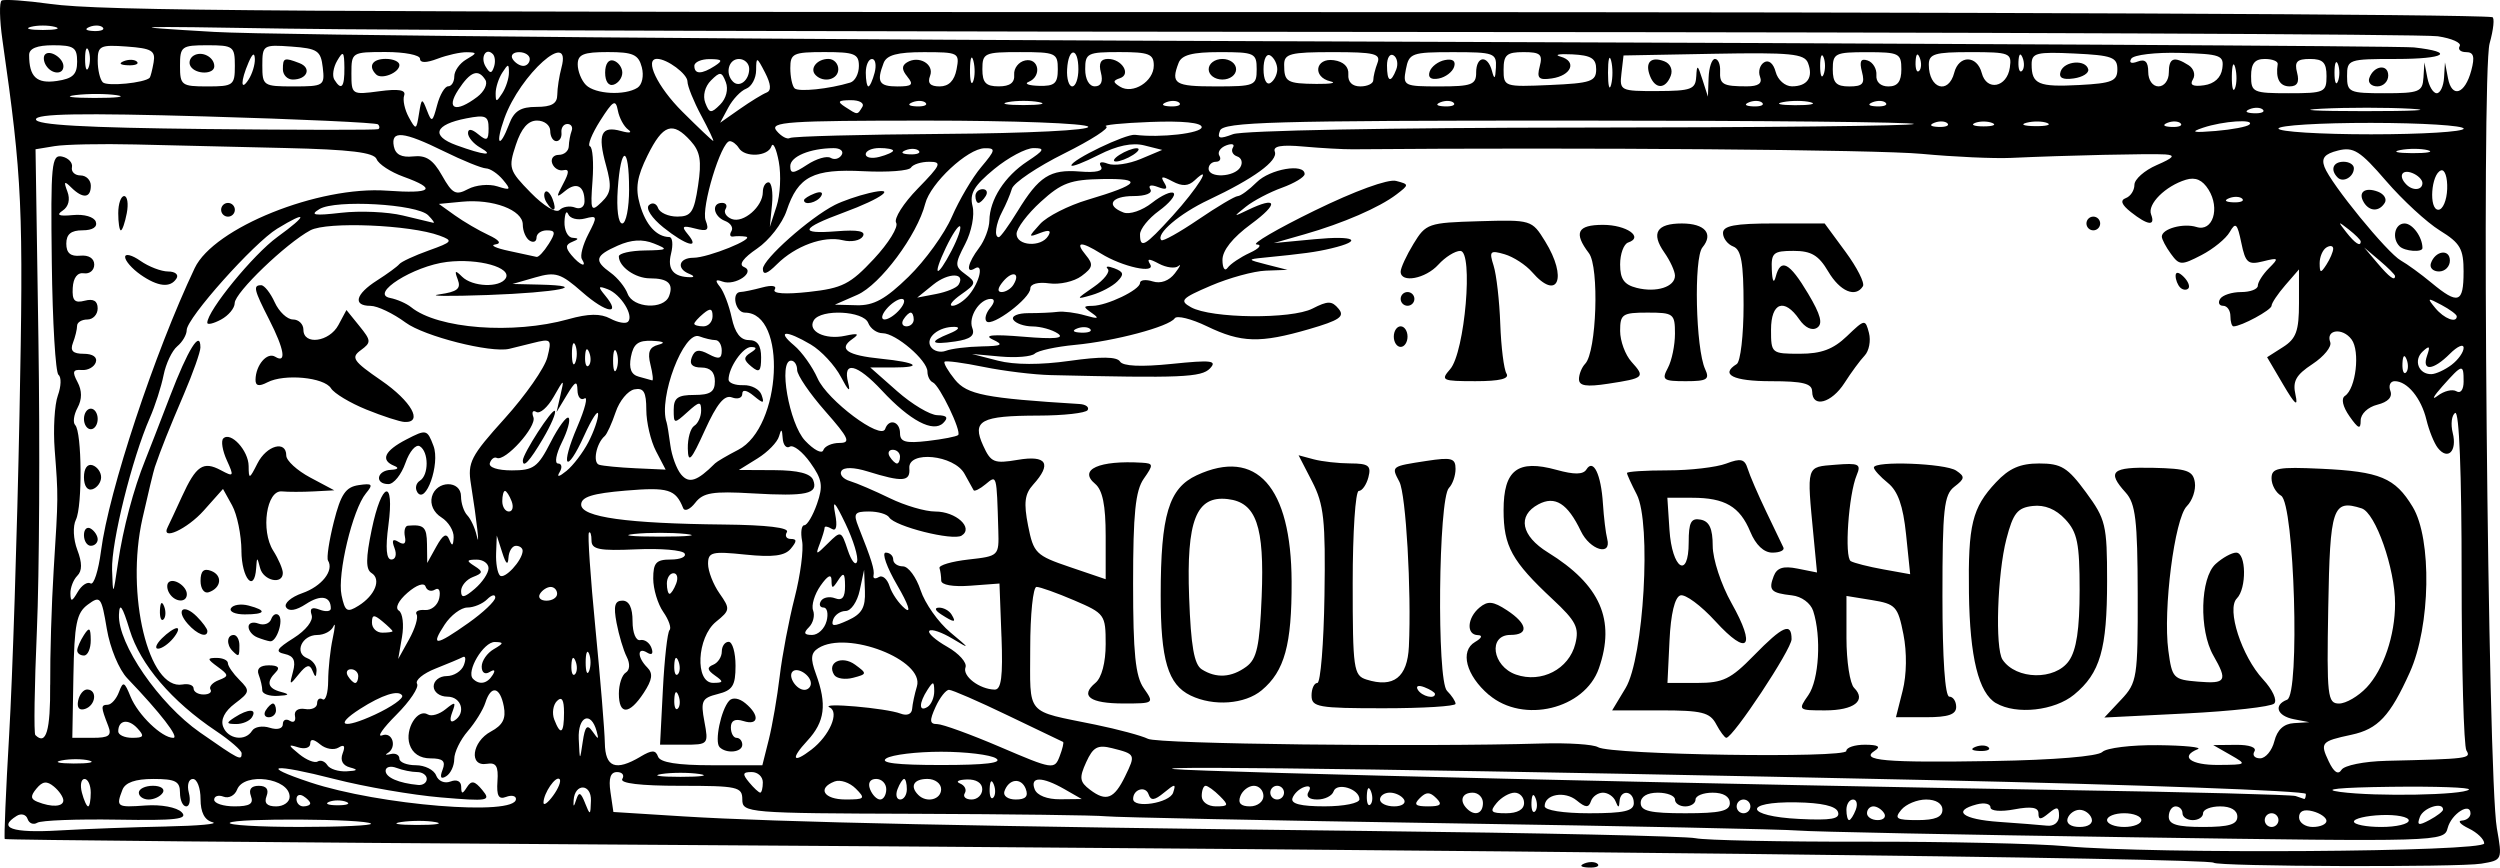 <?xml version="1.0" encoding="UTF-8" standalone="no"?>
<!-- Created with Inkscape (http://www.inkscape.org/) -->

<svg
   width="96.452mm"
   height="33.472mm"
   viewBox="0 0 96.452 33.472"
   version="1.1"
   id="svg5"
   inkscape:version="1.1 (c4e8f9ed74, 2021-05-24)"
   sodipodi:docname="thehousehold.svg"
   xmlns:inkscape="http://www.inkscape.org/namespaces/inkscape"
   xmlns:sodipodi="http://sodipodi.sourceforge.net/DTD/sodipodi-0.dtd"
   xmlns="http://www.w3.org/2000/svg"
   xmlns:svg="http://www.w3.org/2000/svg">
  <sodipodi:namedview
     id="namedview7"
     pagecolor="#ffffff"
     bordercolor="#666666"
     borderopacity="1.0"
     inkscape:pageshadow="2"
     inkscape:pageopacity="0.0"
     inkscape:pagecheckerboard="0"
     inkscape:document-units="mm"
     showgrid="false"
     inkscape:zoom="1.8923042"
     inkscape:cx="105.16279"
     inkscape:cy="29.857778"
     inkscape:window-width="2506"
     inkscape:window-height="1403"
     inkscape:window-x="1974"
     inkscape:window-y="0"
     inkscape:window-maximized="1"
     inkscape:current-layer="layer1" />
  <defs
     id="defs2" />
  <g
     inkscape:label="Layer 1"
     inkscape:groupmode="layer"
     id="layer1"
     transform="translate(-168.699,-127.063)">
    <path
       style="fill:#000000;stroke-width:0.265"
       d="m 229.832,160.374 c 0.191,-0.076 0.419,-0.067 0.507,0.021 0.088,0.088 -0.068,0.15 -0.347,0.139 -0.308,-0.013 -0.371,-0.075 -0.16,-0.16 z m 24.273,-0.026 c -0.183,-0.183 -27.246,-0.49 -61.901,-0.703 -12.792,-0.079 -23.287,-0.174 -23.321,-0.212 -0.034,-0.038 0.042,-1.855 0.17,-4.038 0.128,-2.183 0.307,-7.719 0.397,-12.303 0.159,-8.035 0.109,-9.131 -0.659,-14.499 -0.11,-0.771 -0.123,-1.45 -0.029,-1.508 0.095,-0.059 0.937,-4.2e-4 1.872,0.129 1.99,0.275 8.637,0.318 49.458,0.316 24.954,-0.001 43.838,0.081 44.759,0.194 0.097,0.012 0.052,0.468 -0.101,1.014 -0.323,1.152 -0.073,28.261 0.279,30.274 0.216,1.233 0.214,1.236 -0.599,1.372 -0.867,0.145 -10.178,0.112 -10.326,-0.036 z m 10.437,-0.745 c -5e-5,-0.16 -0.268,-0.419 -0.595,-0.577 -0.327,-0.158 -0.446,-0.295 -0.265,-0.305 0.182,-0.01 0.331,-0.133 0.331,-0.274 0,-0.458 -0.738,0.013 -0.881,0.562 -0.138,0.529 -0.252,0.532 -12.144,0.357 -6.602,-0.097 -12.415,-0.214 -12.917,-0.26 -0.502,-0.046 -6.569,-0.172 -13.481,-0.28 -6.912,-0.108 -12.865,-0.23 -13.229,-0.27 -0.364,-0.04 -3.668,-0.083 -7.342,-0.096 -6.497,-0.021 -6.681,-0.037 -6.681,-0.551 0,-0.49 -0.176,-0.529 -2.397,-0.529 -1.531,0 -2.338,-0.096 -2.233,-0.265 0.09,-0.146 -0.002,-0.265 -0.203,-0.265 -0.254,0 -0.332,0.236 -0.254,0.77 l 0.113,0.77 2.685,0.169 c 3.532,0.223 11.614,0.395 26.366,0.563 6.621,0.075 12.336,0.201 12.7,0.28 0.364,0.079 3.281,0.139 6.482,0.134 3.201,-0.005 6.714,0.073 7.805,0.174 3.358,0.309 16.14,0.224 16.14,-0.108 z m -89.429,-0.654 c 1.237,-0.024 2.041,-0.098 1.786,-0.164 -0.308,-0.081 -0.463,-0.38 -0.463,-0.895 0,-0.426 -0.133,-0.774 -0.295,-0.774 -0.165,0 -0.234,0.233 -0.157,0.529 0.076,0.291 0.03,0.529 -0.101,0.529 -0.132,0 -0.24,-0.238 -0.24,-0.529 0,-0.439 -0.176,-0.529 -1.03,-0.529 -0.695,0 -1.082,0.136 -1.191,0.419 -0.254,0.661 -0.22,0.685 0.895,0.604 0.599,-0.043 1.2,0.069 1.389,0.259 0.269,0.271 -0.209,0.326 -2.483,0.288 -1.549,-0.026 -2.938,0.027 -3.086,0.119 -0.148,0.091 -0.316,0.026 -0.374,-0.147 -0.057,-0.172 -0.246,-0.225 -0.419,-0.118 -0.753,0.466 -0.181,0.667 1.603,0.564 1.055,-0.061 2.93,-0.13 4.167,-0.154 z m -1.058,-1.305 c 0,-0.146 0.245,-0.265 0.545,-0.265 0.3,0 0.471,0.119 0.381,0.265 -0.09,0.146 -0.335,0.265 -0.545,0.265 -0.21,0 -0.381,-0.119 -0.381,-0.265 z m 8.957,1.196 c -0.188,-0.188 -5.26,-0.219 -5.446,-0.033 -0.088,0.088 1.13,0.16 2.706,0.16 1.576,0 2.809,-0.057 2.74,-0.127 z m 2.49,-0.059 c -0.325,-0.063 -0.921,-0.064 -1.323,-0.004 -0.402,0.061 -0.136,0.112 0.592,0.114 0.728,0.002 1.057,-0.048 0.731,-0.111 z m 62.636,-0.243 c 0,-0.352 -0.072,-0.37 -0.397,-0.1 -0.313,0.26 -0.397,0.26 -0.397,0.003 0,-0.23 -0.274,-0.275 -0.926,-0.153 -0.531,0.1 -0.926,0.066 -0.926,-0.078 0,-0.138 -0.238,-0.19 -0.529,-0.113 -0.963,0.252 -0.55,0.577 0.86,0.675 0.764,0.053 1.597,0.119 1.852,0.146 0.271,0.029 0.463,-0.129 0.463,-0.38 z m 1.257,0.099 c -0.061,-0.182 -0.269,-0.331 -0.463,-0.331 -0.194,0 -0.402,0.149 -0.463,0.331 -0.066,0.197 0.122,0.331 0.463,0.331 0.341,0 0.529,-0.134 0.463,-0.331 z m 1.918,0.066 c 0,-0.146 -0.298,-0.265 -0.661,-0.265 -0.364,0 -0.661,0.119 -0.661,0.265 0,0.146 0.298,0.265 0.661,0.265 0.364,0 0.661,-0.119 0.661,-0.265 z m 3.704,-0.132 c 0,-0.247 -0.25,-0.397 -0.661,-0.397 -0.364,0 -0.661,0.119 -0.661,0.265 0,0.146 -0.179,0.265 -0.397,0.265 -0.218,0 -0.397,-0.119 -0.397,-0.265 0,-0.146 -0.119,-0.265 -0.265,-0.265 -0.146,0 -0.265,0.179 -0.265,0.397 0,0.3 0.323,0.397 1.323,0.397 1,0 1.323,-0.097 1.323,-0.397 z m 1.587,0.132 c 0,-0.146 -0.119,-0.265 -0.265,-0.265 -0.146,0 -0.265,0.119 -0.265,0.265 0,0.146 0.119,0.265 0.265,0.265 0.146,0 0.265,-0.119 0.265,-0.265 z m 1.852,0.031 c 0,-0.129 -0.238,-0.296 -0.529,-0.372 -0.344,-0.09 -0.529,-0.008 -0.529,0.234 0,0.205 0.238,0.372 0.529,0.372 0.291,0 0.529,-0.105 0.529,-0.234 z m 3.175,-0.017 c 0,-0.138 -0.476,-0.232 -1.058,-0.208 -0.582,0.023 -1.058,0.136 -1.058,0.251 0,0.115 0.476,0.208 1.058,0.208 0.582,0 1.058,-0.113 1.058,-0.251 z m 1.323,-0.42 c 0,-0.314 -0.755,-0.077 -0.892,0.28 -0.126,0.329 -0.058,0.351 0.369,0.123 0.288,-0.154 0.523,-0.335 0.523,-0.403 z m -23.344,0.093 c -0.076,-0.23 -0.628,-0.356 -1.615,-0.372 -2.083,-0.033 -1.979,0.537 0.116,0.64 1.244,0.062 1.589,-4e-5 1.499,-0.268 z m 0.685,-0.084 c 0.084,-0.218 0.037,-0.397 -0.104,-0.397 -0.141,0 -0.256,0.179 -0.256,0.397 0,0.218 0.047,0.397 0.104,0.397 0.057,0 0.173,-0.179 0.256,-0.397 z m 1.095,0.132 c -0.09,-0.146 -0.276,-0.265 -0.412,-0.265 -0.137,0 -0.249,0.119 -0.249,0.265 0,0.146 0.186,0.265 0.412,0.265 0.227,0 0.339,-0.119 0.249,-0.265 z m 2.249,-0.132 c 0,-0.241 -0.246,-0.397 -0.629,-0.397 -0.346,0 -0.777,0.179 -0.958,0.397 -0.282,0.34 -0.193,0.397 0.629,0.397 0.676,0 0.958,-0.117 0.958,-0.397 z m -55.033,-0.415 c 0,-0.126 -0.173,-0.163 -0.384,-0.082 -0.286,0.11 -0.37,-0.044 -0.331,-0.604 0.041,-0.584 -0.05,-0.734 -0.41,-0.673 -0.701,0.118 -0.578,-0.853 0.157,-1.246 0.459,-0.246 0.589,-0.498 0.498,-0.971 -0.146,-0.763 -0.493,-0.832 -0.712,-0.141 -0.087,0.274 -0.393,0.768 -0.679,1.099 -0.287,0.331 -0.521,0.814 -0.521,1.074 0,0.26 -0.139,0.559 -0.31,0.664 -0.208,0.129 -0.254,0.047 -0.141,-0.249 0.129,-0.335 0.018,-0.44 -0.466,-0.44 -0.408,0 -0.697,-0.194 -0.807,-0.542 -0.187,-0.589 0.309,-1.398 0.707,-1.152 0.135,0.084 0.442,-0.007 0.681,-0.201 0.378,-0.307 0.411,-0.291 0.256,0.123 -0.107,0.286 -0.074,0.412 0.083,0.315 0.463,-0.286 0.278,-0.924 -0.268,-0.924 -0.294,0 -0.529,-0.176 -0.529,-0.397 0,-0.218 0.225,-0.397 0.501,-0.397 0.275,0 0.573,-0.189 0.662,-0.419 0.088,-0.23 0.071,-0.372 -0.038,-0.314 -0.109,0.058 -0.585,0.258 -1.058,0.445 -0.473,0.187 -0.791,0.45 -0.708,0.585 0.083,0.135 -0.275,0.672 -0.797,1.194 -0.522,0.522 -0.769,0.88 -0.549,0.795 0.404,-0.155 0.587,0.475 0.201,0.691 -0.109,0.061 -0.05,0.075 0.132,0.03 0.182,-0.044 0.331,0.035 0.331,0.176 0,0.141 0.285,0.256 0.633,0.256 0.348,0 0.701,0.177 0.784,0.392 0.086,0.223 0.326,0.325 0.557,0.236 0.242,-0.093 0.409,-0.011 0.411,0.203 0.003,0.29 0.046,0.293 0.222,0.016 0.172,-0.271 0.297,-0.247 0.591,0.109 0.349,0.422 0.241,0.442 -1.611,0.285 -1.091,-0.092 -2.927,-0.41 -4.079,-0.705 -2.403,-0.616 -2.957,-0.542 -0.944,0.127 2.659,0.883 7.933,1.31 7.933,0.642 z m 2.663,0.151 c 0.196,0.494 0.212,0.488 0.229,-0.088 0.02,-0.664 -0.623,-0.685 -0.668,-0.022 -0.019,0.282 0.006,0.277 0.102,-0.022 0.1,-0.311 0.173,-0.282 0.338,0.132 z m 34.643,0 c 0,-0.218 -0.179,-0.397 -0.397,-0.397 -0.413,0 -0.525,0.313 -0.22,0.617 0.304,0.304 0.617,0.193 0.617,-0.22 z m 1.587,0 c 0,-0.218 -0.164,-0.397 -0.364,-0.397 -0.2,0 -0.513,0.179 -0.694,0.397 -0.279,0.336 -0.222,0.397 0.364,0.397 0.44,0 0.694,-0.145 0.694,-0.397 z m 0.445,-0.182 c -0.085,-0.211 -0.147,-0.148 -0.16,0.16 -0.011,0.279 0.051,0.435 0.139,0.347 0.088,-0.088 0.097,-0.316 0.021,-0.507 z m 3.788,0.182 c 0,-0.477 -0.52,-0.539 -0.55,-0.066 -0.017,0.265 -0.048,0.265 -0.154,0 -0.073,-0.182 -0.292,-0.331 -0.486,-0.331 -0.194,0 -0.403,0.149 -0.464,0.331 -0.087,0.258 -0.207,0.252 -0.548,-0.03 -0.461,-0.38 -1.237,-0.242 -1.237,0.22 0,0.159 0.715,0.273 1.72,0.273 1.352,0 1.72,-0.085 1.72,-0.397 z m 3.704,0 c 0,-0.247 -0.25,-0.397 -0.661,-0.397 -0.364,0 -0.661,0.119 -0.661,0.265 0,0.146 -0.179,0.265 -0.397,0.265 -0.218,0 -0.397,-0.119 -0.397,-0.265 0,-0.146 -0.298,-0.265 -0.661,-0.265 -0.412,0 -0.661,0.15 -0.661,0.397 0,0.312 0.367,0.397 1.72,0.397 1.352,0 1.72,-0.085 1.72,-0.397 z m 0.794,0.132 c 0,-0.146 -0.119,-0.265 -0.265,-0.265 -0.146,0 -0.265,0.119 -0.265,0.265 0,0.146 0.119,0.265 0.265,0.265 0.146,0 0.265,-0.119 0.265,-0.265 z m -65.088,-0.232 c 0,-0.128 -0.163,-0.367 -0.362,-0.532 -0.274,-0.227 -0.437,-0.209 -0.672,0.074 -0.24,0.289 -0.233,0.406 0.031,0.512 0.551,0.221 1.003,0.197 1.003,-0.053 z m 1.058,-0.297 c 0,-0.291 -0.108,-0.529 -0.24,-0.529 -0.132,0 -0.178,0.238 -0.101,0.529 0.076,0.291 0.184,0.529 0.24,0.529 0.056,0 0.101,-0.238 0.101,-0.529 z m 6.181,0.132 c -0.099,-0.258 0.007,-0.397 0.301,-0.397 0.294,0 0.4,0.139 0.301,0.397 -0.104,0.27 0.014,0.397 0.369,0.397 0.286,0 0.521,-0.166 0.521,-0.369 0,-0.725 -1.763,-0.966 -2.027,-0.278 -0.087,0.227 -0.321,0.349 -0.521,0.273 -0.2,-0.077 -0.363,-0.024 -0.363,0.117 0,0.141 0.353,0.256 0.785,0.256 0.589,0 0.747,-0.099 0.633,-0.397 z m 2.286,0.28 c 0,-0.064 -0.119,-0.19 -0.265,-0.28 -0.146,-0.09 -0.265,-0.037 -0.265,0.117 0,0.154 0.119,0.28 0.265,0.28 0.146,0 0.265,-0.052 0.265,-0.117 z m 1.389,-0.059 c -0.182,-0.073 -0.48,-0.073 -0.661,0 -0.182,0.073 -0.033,0.133 0.331,0.133 0.364,0 0.513,-0.06 0.331,-0.133 z m 8.232,-0.875 c -0.146,-0.146 -0.615,0.537 -0.621,0.902 -0.002,0.137 0.165,0.018 0.371,-0.264 0.206,-0.282 0.319,-0.569 0.25,-0.638 z m 23.671,0.521 c 0.116,-0.353 0.077,-0.353 -0.352,0 -0.37,0.304 -0.509,0.319 -0.595,0.065 -0.115,-0.341 -0.596,-0.199 -0.596,0.176 0,0.383 1.409,0.163 1.543,-0.241 z m 1.802,0.132 c -0.218,-0.218 -0.465,-0.397 -0.548,-0.397 -0.083,0 -0.151,0.179 -0.151,0.397 0,0.225 0.237,0.397 0.548,0.397 0.487,0 0.504,-0.044 0.151,-0.397 z m 1.682,0 c 0,-0.218 -0.166,-0.397 -0.369,-0.397 -0.203,0 -0.437,0.179 -0.521,0.397 -0.104,0.27 0.014,0.397 0.369,0.397 0.287,0 0.521,-0.178 0.521,-0.397 z m 3.704,0.124 c 0,-0.403 -0.876,-0.67 -0.998,-0.304 -0.057,0.172 -0.339,0.312 -0.627,0.312 -0.321,0 -0.451,-0.115 -0.338,-0.299 0.11,-0.178 0.043,-0.252 -0.166,-0.182 -0.193,0.064 -0.398,0.258 -0.456,0.431 -0.072,0.215 0.32,0.314 1.24,0.314 0.748,0 1.345,-0.121 1.345,-0.273 z m 0.445,-0.306 c -0.085,-0.211 -0.147,-0.148 -0.16,0.16 -0.011,0.279 0.051,0.435 0.139,0.347 0.088,-0.088 0.097,-0.316 0.021,-0.507 z m 1.274,0.314 c -0.09,-0.146 -0.335,-0.265 -0.545,-0.265 -0.21,0 -0.381,0.119 -0.381,0.265 0,0.146 0.245,0.265 0.545,0.265 0.3,0 0.471,-0.119 0.381,-0.265 z m 1.244,-0.053 c -0.247,-0.247 -0.388,-0.247 -0.635,0 -0.247,0.247 -0.176,0.318 0.318,0.318 0.494,0 0.564,-0.071 0.318,-0.318 z m -22.398,-0.37 c -0.232,-0.232 -0.598,-0.355 -0.813,-0.273 -0.683,0.262 -0.42,0.695 0.423,0.695 0.744,0 0.777,-0.035 0.39,-0.423 z m 1.179,0.026 c 0,-0.218 -0.175,-0.397 -0.389,-0.397 -0.237,0 -0.329,0.155 -0.236,0.397 0.084,0.218 0.259,0.397 0.389,0.397 0.13,0 0.236,-0.179 0.236,-0.397 z m 0.794,0 c 0,-0.218 -0.047,-0.397 -0.104,-0.397 -0.057,0 -0.173,0.179 -0.256,0.397 -0.084,0.218 -0.037,0.397 0.104,0.397 0.141,0 0.256,-0.179 0.256,-0.397 z m 1.323,0 c 0,-0.22 -0.235,-0.397 -0.529,-0.397 -0.527,0 -0.688,0.282 -0.353,0.617 0.322,0.322 0.882,0.182 0.882,-0.22 z m 1.587,0 c 0,-0.241 -0.233,-0.389 -0.595,-0.376 -0.327,0.011 -0.446,0.081 -0.263,0.155 0.183,0.074 0.265,0.243 0.183,0.376 -0.082,0.133 0.036,0.242 0.263,0.242 0.227,0 0.412,-0.179 0.412,-0.397 z m 0.445,-0.182 c -0.085,-0.211 -0.147,-0.148 -0.16,0.16 -0.011,0.279 0.051,0.435 0.139,0.347 0.088,-0.088 0.097,-0.316 0.021,-0.507 z m 1.234,0.171 c -0.173,-0.452 -0.661,-0.396 -0.825,0.094 -0.058,0.174 0.137,0.314 0.438,0.314 0.381,0 0.496,-0.122 0.386,-0.408 z m 1.496,0.011 c -0.867,-0.496 -1.344,-0.496 -1.154,0 0.092,0.24 0.482,0.393 0.984,0.388 l 0.832,-0.009 z m 2.339,-0.503 c 0.408,-0.837 0.401,-0.852 -0.504,-1.08 -0.559,-0.14 -0.733,-0.046 -1,0.539 -0.277,0.607 -0.255,0.76 0.149,1.066 0.623,0.472 0.927,0.354 1.355,-0.524 z m 6.128,0.635 c 0,-0.146 -0.119,-0.265 -0.265,-0.265 -0.146,0 -0.265,0.119 -0.265,0.265 0,0.146 0.119,0.265 0.265,0.265 0.146,0 0.265,-0.119 0.265,-0.265 z m 39.423,0.049 c 0,-0.118 -6.519,-0.358 -14.486,-0.533 -17.109,-0.375 -30.469,-0.569 -29.17,-0.424 1.065,0.119 22.03,0.612 34.528,0.812 4.657,0.074 8.586,0.177 8.731,0.227 0.146,0.051 0.294,0.101 0.331,0.113 0.036,0.011 0.066,-0.076 0.066,-0.194 z m 6.291,-0.167 c 0.081,-0.081 -1.272,-0.129 -3.006,-0.107 -2.01,0.025 -2.721,0.097 -1.962,0.198 1.388,0.185 4.754,0.123 4.968,-0.091 z m -65.822,-0.279 c 0,-0.218 -0.193,-0.397 -0.429,-0.397 -0.352,0 -0.37,0.072 -0.1,0.397 0.181,0.218 0.374,0.397 0.429,0.397 0.055,0 0.1,-0.179 0.1,-0.397 z m -12.965,-0.132 c 0,-0.146 -0.169,-0.265 -0.375,-0.265 -0.206,0 -0.564,-0.072 -0.794,-0.161 -0.23,-0.088 -0.419,-0.037 -0.419,0.113 0,0.257 0.505,0.476 1.257,0.546 0.182,0.017 0.331,-0.088 0.331,-0.234 z m 10.517,-0.19 c -0.4,-0.061 -1.055,-0.061 -1.455,0 -0.4,0.061 -0.073,0.11 0.728,0.11 0.8,0 1.128,-0.05 0.728,-0.11 z m 65.078,-0.508 c 3.178,-0.075 3.287,-0.089 3.096,-0.398 -0.102,-0.166 -0.185,-3.199 -0.185,-6.74 0.001,-3.964 -0.094,-6.379 -0.248,-6.284 -0.137,0.085 -0.18,0.432 -0.095,0.771 0.176,0.703 -0.188,1.071 -0.575,0.58 -0.142,-0.18 -0.34,-0.67 -0.44,-1.087 -0.2,-0.834 -0.738,-1.489 -1.223,-1.489 -0.171,0 -0.247,0.168 -0.169,0.373 0.091,0.238 -0.089,0.431 -0.501,0.534 -0.367,0.092 -0.644,0.355 -0.644,0.612 0,0.357 -0.09,0.322 -0.432,-0.166 -0.261,-0.373 -0.33,-0.684 -0.174,-0.786 0.421,-0.277 0.591,-1.723 0.255,-2.177 -0.346,-0.469 -1.009,-0.383 -0.823,0.106 0.065,0.172 -0.243,0.552 -0.685,0.843 -0.642,0.423 -0.774,0.662 -0.655,1.191 0.108,0.483 -0.02,0.376 -0.474,-0.397 l -0.622,-1.058 0.615,-0.392 c 0.507,-0.323 0.615,-0.62 0.615,-1.694 v -1.302 l -0.529,0.61 c -0.291,0.336 -0.529,0.692 -0.529,0.792 0,0.163 -1.168,0.796 -1.468,0.796 -0.066,0 -0.12,-0.179 -0.12,-0.397 0,-0.218 -0.126,-0.397 -0.28,-0.397 -0.154,0 -0.207,-0.119 -0.117,-0.265 0.09,-0.146 0.454,-0.265 0.809,-0.265 0.355,0 0.646,-0.111 0.646,-0.246 0,-0.135 0.193,-0.439 0.429,-0.675 0.395,-0.395 0.378,-0.416 -0.228,-0.264 -0.579,0.145 -0.678,0.061 -0.838,-0.715 -0.155,-0.751 -0.22,-0.812 -0.447,-0.416 -0.146,0.255 -0.638,0.656 -1.093,0.891 -0.775,0.401 -0.85,0.398 -1.177,-0.051 -0.192,-0.263 -0.35,-0.562 -0.35,-0.664 0,-0.302 0.83,-0.531 1.339,-0.37 0.624,0.198 0.917,-0.715 0.463,-1.442 -0.235,-0.376 -0.504,-0.494 -0.872,-0.382 -0.79,0.24 -1.496,0.943 -1.344,1.339 0.177,0.461 -0.126,0.426 -0.776,-0.088 -0.367,-0.29 -0.428,-0.457 -0.198,-0.543 0.182,-0.068 0.331,-0.298 0.331,-0.512 0,-0.213 0.387,-0.556 0.86,-0.761 0.656,-0.285 0.735,-0.382 0.331,-0.411 -0.546,-0.038 -3.858,0.037 -5.953,0.134 -0.655,0.03 -2.203,-0.04 -3.44,-0.156 -1.726,-0.162 -12.941,-0.252 -21.96,-0.177 -0.364,0.003 -1.215,-0.044 -1.891,-0.105 -0.864,-0.078 -1.194,-0.019 -1.111,0.198 0.134,0.35 -0.811,1.038 -2.554,1.859 -1.12,0.527 -2.055,1.324 -1.824,1.554 0.057,0.057 0.699,-0.301 1.427,-0.796 0.728,-0.495 1.412,-0.901 1.521,-0.903 0.109,-0.002 0.437,-0.242 0.728,-0.533 0.514,-0.514 1.852,-0.744 1.852,-0.318 0,0.116 -0.393,0.353 -0.872,0.527 -0.48,0.173 -1.105,0.502 -1.389,0.729 -0.501,0.401 -0.499,0.405 0.061,0.135 1.148,-0.555 1.222,-0.262 0.136,0.537 -0.716,0.526 -1.109,1.02 -1.106,1.389 0.002,0.315 0.091,0.45 0.198,0.301 0.107,-0.15 0.492,-0.409 0.856,-0.577 0.368,-0.17 0.486,-0.314 0.265,-0.325 -0.218,-0.011 0.786,-0.597 2.231,-1.303 1.561,-0.763 2.839,-1.229 3.148,-1.148 0.509,0.133 0.509,0.144 0.018,0.52 -0.66,0.505 -2.069,1.116 -3.545,1.538 l -1.191,0.34 1.587,-0.15 c 1.546,-0.146 1.899,0.052 0.631,0.355 -0.595,0.142 -1.042,0.203 -2.615,0.359 -0.631,0.062 -0.624,0.075 0.132,0.267 l 0.794,0.202 -0.838,0.031 c -0.461,0.017 -1.413,0.278 -2.116,0.579 -1.144,0.49 -1.225,0.578 -0.769,0.833 0.778,0.435 3.874,0.469 4.688,0.051 0.593,-0.304 0.748,-0.303 1.006,0.007 0.249,0.3 0.041,0.444 -1.139,0.787 -1.89,0.55 -2.615,0.529 -3.939,-0.11 -0.603,-0.291 -1.163,-0.43 -1.244,-0.308 -0.215,0.321 -2.319,0.882 -3.852,1.026 -0.728,0.069 -1.423,0.22 -1.546,0.336 -0.123,0.116 -0.718,0.167 -1.323,0.113 l -1.1,-0.099 1.001,0.258 c 0.64,0.165 1.638,0.167 2.77,0.007 1.209,-0.171 1.823,-0.163 1.94,0.027 0.112,0.18 0.809,0.212 1.993,0.091 1.532,-0.157 1.767,-0.13 1.478,0.174 -0.329,0.345 -1.111,0.378 -6.139,0.258 -0.655,-0.015 -1.825,-0.158 -2.601,-0.317 -0.776,-0.159 -1.45,-0.249 -1.499,-0.199 -0.049,0.049 0.131,0.359 0.398,0.69 0.471,0.58 1.168,0.717 4.806,0.941 0.244,0.015 0.386,0.121 0.315,0.235 -0.071,0.114 -0.925,0.21 -1.899,0.212 -2.232,0.005 -2.573,0.19 -2.131,1.159 0.297,0.652 0.421,0.703 1.336,0.548 1.116,-0.189 1.324,0.148 0.592,0.957 -0.327,0.361 -0.369,0.704 -0.195,1.584 0.21,1.061 0.299,1.15 1.608,1.594 l 1.385,0.471 v -1.671 c 0,-1.183 -0.119,-1.77 -0.408,-2.01 -0.661,-0.549 0.155,-0.915 1.812,-0.814 0.441,0.027 0.446,0.075 0.066,0.617 -0.322,0.459 -0.412,1.344 -0.412,4.042 0,2.698 0.09,3.583 0.412,4.042 0.407,0.582 0.399,0.588 -0.778,0.588 -1.303,0 -1.697,-0.289 -1.086,-0.796 0.24,-0.199 0.394,-0.783 0.394,-1.495 0,-1.135 -0.034,-1.182 -1.213,-1.687 -0.667,-0.286 -1.322,-0.52 -1.455,-0.52 -0.133,0 -0.243,1.064 -0.243,2.363 0,2.651 -0.222,2.39 2.514,2.952 0.873,0.18 1.787,0.426 2.031,0.547 0.4,0.199 10.494,0.318 15.179,0.18 1.025,-0.03 2.007,0.033 2.182,0.142 0.479,0.296 9.579,0.435 9.579,0.146 0,-0.135 0.327,-0.243 0.728,-0.241 0.5,0.003 0.617,0.074 0.375,0.228 -0.607,0.385 0.375,0.471 4.554,0.401 2.358,-0.04 4.05,-0.18 4.22,-0.349 0.156,-0.156 1.123,-0.274 2.149,-0.263 1.026,0.011 1.716,0.081 1.535,0.154 -0.709,0.286 -0.276,0.618 0.794,0.609 1.108,-0.009 1.115,-0.015 0.463,-0.388 l -0.661,-0.378 0.876,-0.009 c 0.518,-0.006 0.809,0.099 0.712,0.255 -0.09,0.146 0.009,0.265 0.22,0.265 0.211,0 0.459,-0.298 0.55,-0.661 0.111,-0.441 0.363,-0.673 0.756,-0.697 l 0.59,-0.036 -0.595,-0.115 c -0.649,-0.125 -0.795,-0.547 -0.259,-0.753 0.501,-0.192 0.282,-7.574 -0.233,-7.871 -0.202,-0.116 -0.368,-0.418 -0.368,-0.67 0,-0.401 0.24,-0.447 1.918,-0.369 2.269,0.106 2.848,0.347 3.527,1.47 0.75,1.239 0.691,4.608 -0.111,6.386 -0.762,1.69 -1.228,2.187 -2.253,2.407 -1.171,0.251 -1.216,0.304 -0.877,1.022 0.201,0.425 0.367,0.536 0.495,0.331 0.106,-0.172 0.874,-0.327 1.723,-0.347 z M 244.914,155.877 c 0.191,-0.076 0.419,-0.067 0.507,0.021 0.088,0.088 -0.068,0.15 -0.347,0.139 -0.308,-0.013 -0.371,-0.075 -0.16,-0.16 z m -10.005,-0.878 c -0.242,-0.452 -0.554,-0.529 -2.148,-0.529 h -1.864 l 0.518,-0.86 c 0.702,-1.166 1.002,-6.37 0.431,-7.47 -0.207,-0.399 -0.377,-0.772 -0.377,-0.828 0,-0.056 0.707,-0.102 1.57,-0.102 0.864,0 1.88,-0.118 2.258,-0.262 0.565,-0.215 0.713,-0.179 0.829,0.198 0.077,0.253 0.398,0.996 0.712,1.651 0.314,0.655 0.614,1.28 0.666,1.389 0.052,0.109 -0.139,0.198 -0.425,0.198 -0.329,0 -0.641,-0.295 -0.852,-0.804 -0.404,-0.976 -0.979,-1.313 -2.242,-1.313 h -0.958 l 0.081,1.236 c 0.099,1.511 0.742,1.932 0.742,0.486 0,-0.779 0.09,-0.95 0.463,-0.878 0.335,0.065 0.463,0.345 0.464,1.012 8e-4,0.513 0.323,1.493 0.725,2.208 0.965,1.715 0.641,2.082 -0.62,0.703 -0.559,-0.612 -1.169,-1.062 -1.355,-1 -0.214,0.071 -0.368,0.712 -0.417,1.744 l -0.079,1.633 h 1.15 c 0.993,0 1.291,-0.145 2.183,-1.058 1.122,-1.149 1.455,-1.293 1.455,-0.629 0,0.39 -2.259,3.804 -2.518,3.804 -0.06,0 -0.237,-0.238 -0.393,-0.529 z m 7.195,-1.286 c 0.157,-0.617 0.169,-1.48 0.03,-2.18 -0.213,-1.075 -0.299,-1.169 -1.213,-1.318 l -0.984,-0.16 v 1.625 c 0,0.894 0.133,1.758 0.294,1.92 0.49,0.49 5.3e-4,0.87 -1.119,0.87 -1.04,0 -1.051,-0.01 -0.646,-0.588 0.413,-0.59 0.509,-2.258 0.187,-3.248 -0.099,-0.303 -0.448,-0.56 -0.817,-0.601 -0.815,-0.091 -0.916,-0.197 -0.706,-0.743 0.124,-0.323 0.369,-0.401 0.92,-0.29 l 0.751,0.15 -0.132,-1.375 c -0.267,-2.793 -0.299,-2.689 0.839,-2.782 0.906,-0.074 1.004,-0.027 0.825,0.397 -0.316,0.752 -0.483,3.176 -0.229,3.323 0.126,0.072 0.692,0.216 1.26,0.318 l 1.031,0.186 -0.159,-1.541 c -0.114,-1.102 -0.313,-1.666 -0.7,-1.98 -0.298,-0.242 -0.542,-0.509 -0.542,-0.595 0,-0.266 2.755,-0.164 3.175,0.118 0.347,0.232 0.339,0.31 -0.066,0.62 -0.404,0.309 -0.463,0.851 -0.463,4.228 0,2.406 0.1,3.873 0.265,3.873 0.146,0 0.265,0.179 0.265,0.397 0,0.293 -0.306,0.397 -1.162,0.397 h -1.162 z m 8.43,0.344 c 0.618,-0.659 0.647,-0.843 0.639,-4.088 -0.006,-2.835 -0.083,-3.481 -0.463,-3.901 -0.739,-0.816 -0.542,-0.993 1.066,-0.956 1.303,0.03 1.533,0.111 1.602,0.562 0.044,0.29 -0.095,0.703 -0.31,0.918 -0.471,0.471 -0.923,3.997 -0.713,5.568 0.143,1.071 0.192,1.123 1.142,1.201 1.088,0.09 1.157,-0.026 0.595,-1.008 -0.558,-0.975 -0.508,-2.993 0.087,-3.531 0.266,-0.241 0.623,-0.438 0.794,-0.438 0.389,0 0.408,1.383 0.025,1.767 -0.406,0.406 0.185,2.232 1.011,3.123 0.367,0.396 0.557,0.809 0.429,0.933 -0.126,0.123 -1.652,0.294 -3.39,0.381 l -3.161,0.158 0.647,-0.69 z m -31.235,-0.156 c 0,-0.269 0.101,-0.489 0.224,-0.489 0.123,0 0.247,-1.518 0.275,-3.373 0.044,-2.91 -0.021,-3.513 -0.474,-4.393 l -0.525,-1.019 0.581,0.156 c 0.319,0.086 0.956,0.157 1.416,0.159 0.704,0.003 0.813,0.087 0.697,0.533 -0.076,0.291 -0.244,0.529 -0.372,0.529 -0.129,0 -0.234,1.599 -0.234,3.554 0,3.322 0.035,3.565 0.529,3.722 1.049,0.333 1.583,-0.083 1.639,-1.275 0.101,-2.155 -0.114,-5.876 -0.367,-6.355 -0.318,-0.601 -0.327,-0.594 1.043,-0.804 0.973,-0.149 1.124,-0.107 1.124,0.307 0,0.264 -0.115,0.594 -0.255,0.735 -0.406,0.406 -0.474,7.428 -0.075,7.827 0.182,0.182 0.331,0.408 0.331,0.502 0,0.094 -1.25,0.171 -2.778,0.171 -2.525,5.3e-4 -2.778,-0.044 -2.778,-0.488 z m 4.763,-0.064 c 0,-0.057 -0.185,-0.175 -0.411,-0.262 -0.235,-0.09 -0.342,-0.046 -0.249,0.104 0.155,0.251 0.66,0.372 0.66,0.158 z m 2.08,0.036 c -0.881,-0.75 -1.129,-1.695 -0.534,-2.042 0.259,-0.151 0.303,-0.259 0.108,-0.264 -0.456,-0.011 -0.416,-0.666 0.065,-1.065 0.319,-0.265 0.524,-0.244 1.058,0.106 0.798,0.523 0.858,0.951 0.134,0.951 -0.873,0 -0.704,1.21 0.213,1.53 0.982,0.342 2.045,-0.209 2.29,-1.187 0.157,-0.624 0.029,-0.875 -0.871,-1.715 -1.579,-1.473 -1.897,-2.049 -1.897,-3.44 0,-1.557 0.543,-1.97 2.043,-1.556 0.687,0.19 1.029,0.185 1.154,-0.017 0.266,-0.431 0.564,0.188 0.636,1.32 0.034,0.53 0.108,1.142 0.165,1.36 0.179,0.681 -0.664,0.435 -1.015,-0.297 -0.515,-1.075 -0.998,-1.38 -1.642,-1.035 -0.82,0.439 -0.666,1.215 0.369,1.854 2.023,1.25 2.618,2.604 1.967,4.473 -0.549,1.575 -2.92,2.147 -4.241,1.022 z m 19.569,0.322 c -0.676,-0.394 -1.016,-1.771 -1.049,-4.253 -0.036,-2.637 0.123,-3.288 1.043,-4.27 0.507,-0.542 0.933,-0.728 1.667,-0.728 0.852,0 1.097,0.151 1.803,1.11 0.765,1.041 0.817,1.255 0.817,3.422 0,2.64 -0.266,3.558 -1.273,4.387 -0.755,0.622 -2.229,0.784 -3.006,0.33 z m 2.809,-1.636 c 0.29,-0.415 0.412,-1.219 0.412,-2.728 0,-1.806 -0.086,-2.233 -0.554,-2.734 -0.365,-0.392 -0.793,-0.567 -1.257,-0.513 -0.589,0.068 -0.754,0.275 -1.013,1.272 -0.351,1.349 -0.443,4.218 -0.15,4.657 0.521,0.779 2.028,0.807 2.561,0.047 z m -33.888,1.337 c -0.874,-0.423 -1.155,-1.367 -1.153,-3.87 0.002,-3.101 0.311,-4.126 1.392,-4.628 2.3,-1.066 3.646,0.441 3.659,4.101 0.009,2.441 -0.271,3.458 -1.154,4.195 -0.648,0.541 -1.86,0.63 -2.744,0.202 z m 2.151,-1.112 c 0.406,-0.297 0.514,-0.79 0.592,-2.712 0.11,-2.713 -0.208,-3.626 -1.308,-3.754 -1.221,-0.142 -1.599,0.818 -1.491,3.789 0.069,1.887 0.193,2.594 0.489,2.781 0.559,0.353 1.141,0.318 1.718,-0.104 z m 21.829,-10.617 c 0,-0.309 -0.353,-0.397 -1.587,-0.397 -1.462,0 -1.977,-0.257 -1.323,-0.661 0.146,-0.09 0.265,-1.113 0.265,-2.273 0,-1.631 -0.09,-2.144 -0.397,-2.262 -0.218,-0.084 -0.397,-0.318 -0.397,-0.521 0,-0.282 0.461,-0.369 1.961,-0.369 h 1.961 l 0.808,1.098 c 0.444,0.604 0.745,1.199 0.669,1.323 -0.283,0.458 -0.885,0.202 -1.34,-0.569 -0.37,-0.626 -0.653,-0.794 -1.338,-0.794 -0.779,0 -0.866,0.075 -0.838,0.728 0.019,0.448 0.077,0.549 0.152,0.265 0.19,-0.729 0.529,-0.551 1.247,0.653 0.491,0.823 0.581,1.17 0.346,1.321 -0.193,0.124 -0.463,-0.003 -0.683,-0.322 -0.58,-0.843 -1.092,-0.656 -1.092,0.398 0,0.911 0.018,0.926 1.11,0.926 0.83,0 1.288,-0.171 1.817,-0.677 0.692,-0.663 0.71,-0.665 0.851,-0.128 0.079,0.302 0.004,0.697 -0.167,0.876 -0.171,0.179 -0.52,0.653 -0.776,1.054 -0.501,0.782 -1.247,0.98 -1.247,0.331 z m -8.996,-0.473 c 0,-0.191 0.108,-0.46 0.241,-0.598 0.439,-0.458 0.548,-3.73 0.143,-4.265 -0.599,-0.79 -0.448,-1.093 0.543,-1.093 0.908,0 1.587,0.476 0.972,0.681 -0.171,0.057 -0.311,0.438 -0.311,0.847 0,0.565 0.153,0.781 0.64,0.904 0.76,0.191 1.476,-0.037 1.476,-0.47 0,-0.17 -0.185,-0.575 -0.412,-0.898 -0.522,-0.745 -0.296,-1.117 0.677,-1.117 0.891,0 1.233,0.397 0.795,0.924 -0.339,0.409 -0.261,3.908 0.105,4.698 0.183,0.395 0.074,0.463 -0.749,0.463 -0.871,0 -0.937,-0.049 -0.69,-0.512 0.151,-0.281 0.274,-0.877 0.274,-1.323 0,-0.77 -0.054,-0.811 -1.058,-0.811 -0.971,0 -1.058,0.059 -1.058,0.707 0,0.389 0.198,0.925 0.439,1.192 0.538,0.595 0.5,0.631 -0.902,0.845 -0.839,0.129 -1.124,0.084 -1.124,-0.175 z m -4.97,-0.387 c 0.569,-0.652 0.904,-4.564 0.392,-4.564 -0.202,0 -0.582,0.238 -0.846,0.529 -0.495,0.547 -1.455,0.726 -1.455,0.271 0,-0.142 0.223,-0.625 0.495,-1.072 0.478,-0.785 0.567,-0.816 2.529,-0.873 2.02,-0.058 2.037,-0.053 2.548,0.773 0.878,1.42 0.492,2.334 -0.502,1.189 -0.242,-0.278 -0.719,-0.588 -1.061,-0.688 -0.558,-0.163 -0.601,-0.118 -0.423,0.44 0.109,0.342 0.225,1.353 0.257,2.246 0.032,0.894 0.14,1.757 0.24,1.918 0.124,0.2 -0.256,0.293 -1.198,0.293 -1.291,0 -1.354,-0.03 -0.976,-0.463 z m -2.174,-1.257 c 0,-0.218 0.119,-0.397 0.265,-0.397 0.146,0 0.265,0.179 0.265,0.397 0,0.218 -0.119,0.397 -0.265,0.397 -0.146,0 -0.265,-0.179 -0.265,-0.397 z m 0.265,-1.455 c 0,-0.146 0.119,-0.265 0.265,-0.265 0.146,0 0.265,0.119 0.265,0.265 0,0.146 -0.119,0.265 -0.265,0.265 -0.146,0 -0.265,-0.119 -0.265,-0.265 z m 30.074,-0.441 c -0.097,-0.097 -0.176,-0.299 -0.176,-0.45 0,-0.166 0.123,-0.15 0.313,0.04 0.172,0.172 0.252,0.375 0.176,0.45 -0.075,0.075 -0.216,0.057 -0.313,-0.04 z m -3.616,-2.469 c 0,-0.146 0.119,-0.265 0.265,-0.265 0.146,0 0.265,0.119 0.265,0.265 0,0.146 -0.119,0.265 -0.265,0.265 -0.146,0 -0.265,-0.119 -0.265,-0.265 z m -66.991,20.987 c -0.285,-0.075 -0.389,-0.273 -0.286,-0.542 0.111,-0.289 0.06,-0.36 -0.159,-0.225 -0.177,0.109 -0.495,0.055 -0.706,-0.121 -0.259,-0.215 -0.385,-0.225 -0.385,-0.031 0,0.159 -0.208,0.223 -0.463,0.143 -0.405,-0.127 -0.4,-0.094 0.039,0.264 0.276,0.225 0.595,0.352 0.709,0.282 0.114,-0.07 0.282,-0.007 0.374,0.141 0.091,0.148 0.427,0.255 0.746,0.238 0.425,-0.022 0.46,-0.062 0.131,-0.149 z m 27.508,-0.985 c -0.04,-0.016 -0.997,-0.475 -2.127,-1.02 -1.13,-0.545 -2.153,-0.99 -2.273,-0.99 -0.12,0 -0.353,0.298 -0.519,0.661 -0.242,0.532 -0.23,0.661 0.064,0.661 0.201,0 1.3,0.4 2.442,0.889 2.015,0.863 2.082,0.873 2.28,0.358 0.112,-0.292 0.172,-0.544 0.132,-0.56 z m -37.573,0.718 c -0.253,-0.066 -0.729,-0.069 -1.058,-0.005 -0.329,0.063 -0.122,0.117 0.46,0.12 0.582,0.003 0.851,-0.049 0.598,-0.115 z m 21.268,-0.149 c 0.448,-0.265 0.584,-0.265 0.68,0 0.081,0.224 0.75,0.331 2.072,0.331 h 1.952 l 0.249,-0.992 c 0.137,-0.546 0.326,-1.647 0.421,-2.447 0.095,-0.8 0.354,-2.163 0.576,-3.029 0.222,-0.866 0.351,-1.848 0.287,-2.183 -0.064,-0.335 -0.025,-0.609 0.086,-0.609 0.111,0 0.331,-0.371 0.489,-0.824 0.243,-0.697 0.203,-0.941 -0.259,-1.591 -0.3,-0.422 -0.656,-0.699 -0.79,-0.616 -0.134,0.083 -0.258,-0.064 -0.275,-0.328 -0.023,-0.363 -0.057,-0.38 -0.141,-0.072 -0.061,0.224 -0.434,0.608 -0.829,0.853 l -0.719,0.446 1.361,0.007 c 0.925,0.005 1.407,0.127 1.505,0.382 0.206,0.536 -0.253,0.636 -2.343,0.514 -1.535,-0.09 -1.904,-0.029 -2.206,0.362 -0.199,0.258 -0.41,0.35 -0.468,0.205 -0.292,-0.726 -0.572,-0.812 -2.214,-0.674 -1.288,0.108 -1.72,0.244 -1.72,0.541 0,0.484 1.76,0.73 5.506,0.768 1.657,0.017 2.536,0.122 2.432,0.291 -0.09,0.146 -0.023,0.265 0.149,0.265 0.24,0 0.24,0.087 2.6e-4,0.376 -0.231,0.278 -0.687,0.337 -1.752,0.228 -1.294,-0.134 -1.44,-0.097 -1.44,0.359 0,0.279 0.198,0.791 0.441,1.137 0.419,0.598 0.413,0.652 -0.132,1.093 -0.743,0.602 -0.825,2.366 -0.11,2.36 0.4,-0.004 0.409,-0.043 0.066,-0.285 -0.299,-0.211 -0.315,-0.314 -0.066,-0.415 0.182,-0.074 0.331,-0.303 0.331,-0.509 0,-0.206 0.119,-0.375 0.265,-0.375 0.146,0 0.265,0.414 0.265,0.921 0,0.77 -0.112,0.949 -0.684,1.093 -0.614,0.154 -0.667,0.264 -0.517,1.063 0.164,0.876 0.151,0.892 -0.772,0.892 h -0.939 l 0.11,-2.137 c 0.06,-1.176 0.176,-2.203 0.256,-2.284 0.08,-0.08 -0.028,-0.395 -0.241,-0.7 -0.213,-0.304 -0.388,-0.884 -0.388,-1.288 0,-0.612 0.113,-0.735 0.677,-0.735 0.372,0 0.612,-0.106 0.532,-0.235 -0.08,-0.129 -0.92,-0.201 -1.868,-0.158 -1.42,0.063 -1.722,0.004 -1.722,-0.338 0,-0.228 -0.045,-0.365 -0.1,-0.305 -0.055,0.061 0.058,1.718 0.25,3.682 0.192,1.965 0.356,3.959 0.364,4.432 0.016,0.943 0.414,1.096 1.375,0.529 z m 3.053,-0.37 c -0.202,-0.202 0.055,-1.442 0.371,-1.788 0.129,-0.142 0.387,-0.101 0.627,0.099 0.56,0.464 0.514,0.872 -0.077,0.685 -0.325,-0.103 -0.485,-0.021 -0.485,0.247 0,0.22 0.099,0.401 0.22,0.401 0.121,0 0.22,0.119 0.22,0.265 0,0.295 -0.61,0.36 -0.877,0.093 z m -3.885,-2.062 c 0,-0.355 0.119,-0.72 0.265,-0.81 0.159,-0.098 0.174,-0.343 0.037,-0.611 -0.125,-0.246 -0.301,-0.834 -0.391,-1.307 -0.124,-0.655 -0.07,-0.86 0.227,-0.86 0.257,0 0.39,0.271 0.39,0.794 0,0.451 0.129,0.765 0.298,0.728 0.164,-0.036 0.358,0.099 0.431,0.301 0.082,0.225 0.018,0.296 -0.165,0.183 -0.39,-0.241 -0.387,0.182 0.005,0.574 0.229,0.229 0.195,0.471 -0.138,0.979 -0.558,0.852 -0.959,0.864 -0.959,0.029 z m 14.552,2.498 c -0.218,-0.141 -1.171,-0.256 -2.117,-0.256 -0.946,0 -1.898,0.115 -2.117,0.256 -0.271,0.175 0.397,0.256 2.117,0.256 1.719,0 2.388,-0.081 2.117,-0.256 z m -29.106,-0.198 c -0.001,-0.109 -0.447,-0.496 -0.99,-0.86 -1.707,-1.142 -2.921,-2.563 -3.329,-3.896 -0.283,-0.926 -0.394,-1.084 -0.414,-0.591 -0.046,1.127 1.546,3.442 3.126,4.544 1.533,1.069 1.609,1.108 1.607,0.802 z m 13.538,-0.84 c 0.227,0.325 0.249,0.324 0.16,-0.003 -0.218,-0.807 -0.731,-0.591 -0.692,0.292 0.039,0.866 0.042,0.868 0.154,0.108 0.089,-0.603 0.173,-0.691 0.377,-0.397 z m 8.447,0.699 c 0.696,-0.534 1.089,-1.443 0.703,-1.626 -0.427,-0.203 2.186,0.025 2.736,0.238 0.246,0.095 0.429,0.021 0.444,-0.18 0.014,-0.188 0.097,-0.58 0.185,-0.871 0.307,-1.014 -2.693,-2.178 -3.802,-1.476 -0.291,0.184 -0.312,0.402 -0.097,0.988 0.435,1.186 0.35,1.852 -0.329,2.585 -0.657,0.708 -0.567,0.9 0.16,0.342 z m 0.874,-2.884 c -0.295,-0.478 0.299,-0.765 0.811,-0.391 0.467,0.342 0.464,0.363 -0.08,0.505 -0.312,0.082 -0.641,0.03 -0.73,-0.114 z m -30.244,0.379 c -0.008,-1.128 0.052,-3.122 0.134,-4.432 0.18,-2.859 0.179,-2.804 0.039,-4.63 -0.061,-0.8 -0.006,-1.743 0.122,-2.095 0.128,-0.352 0.14,-0.709 0.025,-0.794 -0.115,-0.085 -0.231,-2.037 -0.259,-4.338 -0.046,-3.806 -0.01,-4.175 0.397,-4.085 0.246,0.054 0.418,0.24 0.381,0.413 -0.036,0.173 0.112,0.315 0.331,0.315 0.218,0 0.397,0.179 0.397,0.397 0,0.483 -0.309,0.51 -0.757,0.066 -0.267,-0.265 -0.296,-0.234 -0.147,0.159 0.115,0.303 0.046,0.583 -0.183,0.735 -0.262,0.174 -0.147,0.224 0.397,0.172 0.434,-0.042 0.816,0.07 0.882,0.257 0.072,0.204 -0.124,0.331 -0.511,0.331 -0.445,0 -0.627,0.15 -0.627,0.516 0,0.36 0.163,0.5 0.539,0.463 0.326,-0.032 0.539,0.104 0.539,0.344 0,0.218 -0.179,0.369 -0.397,0.335 -0.251,-0.039 -0.41,0.168 -0.433,0.563 -0.028,0.49 0.072,0.597 0.463,0.495 0.337,-0.088 0.499,0.008 0.499,0.297 0,0.235 -0.179,0.428 -0.397,0.428 -0.218,0 -0.397,0.109 -0.397,0.243 0,0.134 -0.072,0.431 -0.161,0.661 -0.116,0.303 -8.2e-4,0.419 0.419,0.419 0.349,0 0.533,0.131 0.463,0.331 -0.064,0.182 -0.309,0.315 -0.544,0.295 -0.339,-0.028 -0.372,0.068 -0.161,0.463 0.178,0.333 0.179,0.663 0.002,0.993 -0.146,0.272 -0.186,0.573 -0.091,0.668 0.26,0.26 0.282,3.135 0.028,3.649 -0.125,0.253 -0.102,0.757 0.054,1.168 0.19,0.498 0.19,0.807 4e-5,0.996 -0.151,0.151 -0.271,0.459 -0.266,0.685 0.007,0.335 0.058,0.324 0.281,-0.059 0.15,-0.258 0.373,-0.406 0.496,-0.33 0.123,0.076 0.304,-0.487 0.403,-1.251 0.298,-2.309 2.065,-7.645 3.615,-10.914 0.736,-1.552 4.779,-3.179 7.424,-2.987 1.734,0.125 1.953,-0.061 0.631,-0.539 -0.495,-0.179 -0.961,-0.484 -1.036,-0.677 -0.1,-0.26 -1.011,-0.372 -3.531,-0.43 -1.868,-0.044 -4.468,-0.105 -5.778,-0.137 -1.31,-0.032 -2.712,-0.003 -3.116,0.064 l -0.735,0.121 0.111,7.32 c 0.061,4.026 0.035,9.086 -0.059,11.245 -0.094,2.159 -0.121,3.975 -0.06,4.035 0.416,0.414 0.585,-0.159 0.572,-1.941 z m 1.302,-5.77 c 0,-0.227 0.119,-0.339 0.265,-0.249 0.146,0.09 0.265,0.276 0.265,0.412 0,0.137 -0.119,0.249 -0.265,0.249 -0.146,0 -0.265,-0.186 -0.265,-0.412 z m 0,-2.233 c 0,-0.341 0.134,-0.529 0.331,-0.463 0.182,0.061 0.331,0.269 0.331,0.463 0,0.194 -0.149,0.402 -0.331,0.463 -0.197,0.066 -0.331,-0.122 -0.331,-0.463 z m 0,-2.249 c 0,-0.218 0.119,-0.397 0.265,-0.397 0.146,0 0.265,0.179 0.265,0.397 0,0.218 -0.119,0.397 -0.265,0.397 -0.146,0 -0.265,-0.179 -0.265,-0.397 z m 2.176,-5.571 c -0.323,-0.227 -0.588,-0.531 -0.588,-0.676 0,-0.146 0.265,-0.079 0.588,0.147 0.323,0.227 0.807,0.412 1.074,0.412 0.267,0 0.412,0.119 0.322,0.265 -0.234,0.378 -0.719,0.327 -1.396,-0.147 z m -0.853,-2.366 c 0,-0.364 0.103,-0.661 0.228,-0.661 0.125,0 0.171,0.298 0.101,0.661 -0.07,0.364 -0.172,0.661 -0.228,0.661 -0.056,0 -0.101,-0.298 -0.101,-0.661 z m 3.969,-0.132 c 0,-0.146 0.119,-0.265 0.265,-0.265 0.146,0 0.265,0.119 0.265,0.265 0,0.146 -0.119,0.265 -0.265,0.265 -0.146,0 -0.265,-0.119 -0.265,-0.265 z m -4.357,19.91 c -0.286,-0.736 -0.288,-0.807 -0.019,-0.814 0.14,-0.004 0.335,-0.224 0.434,-0.489 0.16,-0.429 0.21,-0.409 0.449,0.179 0.286,0.701 1.205,1.587 1.646,1.587 0.249,0 -0.491,-0.959 -1.769,-2.293 -0.325,-0.339 -0.669,-1.169 -0.794,-1.912 -0.208,-1.241 -0.249,-1.293 -0.733,-0.936 -0.436,0.321 -0.52,0.738 -0.556,2.759 l -0.042,2.381 h 0.782 c 0.637,0 0.749,-0.086 0.602,-0.463 z m -1.158,-0.976 c 0.05,-0.243 0.21,-0.435 0.356,-0.427 0.393,0.021 0.321,0.613 -0.091,0.75 -0.223,0.074 -0.322,-0.047 -0.265,-0.323 z m -0.037,-1.935 c 0.002,-0.109 0.119,-0.377 0.261,-0.595 0.207,-0.321 0.257,-0.283 0.261,0.198 0.002,0.327 -0.115,0.595 -0.261,0.595 -0.146,0 -0.263,-0.089 -0.261,-0.198 z m 2.321,3.004 c -0.352,-0.381 -0.738,-0.318 -0.738,0.12 0,0.137 0.243,0.249 0.54,0.249 0.448,0 0.482,-0.062 0.198,-0.369 z m 4.428,0.094 c 0.094,-0.151 0.398,-0.203 0.677,-0.114 0.295,0.093 0.507,0.036 0.507,-0.137 0,-0.164 0.122,-0.223 0.271,-0.13 0.149,0.092 0.238,0.01 0.198,-0.183 -0.043,-0.206 0.119,-0.318 0.39,-0.273 0.255,0.043 0.463,-0.054 0.463,-0.214 0,-0.16 0.095,-0.233 0.212,-0.161 0.116,0.072 0.213,-0.248 0.215,-0.712 0.002,-0.464 0.081,-1.2 0.175,-1.637 0.094,-0.437 0.106,-0.645 0.027,-0.463 -0.079,0.182 -0.359,0.331 -0.623,0.331 -0.599,0 -0.9,0.699 -0.386,0.896 0.209,0.08 0.371,0.298 0.359,0.485 -0.017,0.27 -0.049,0.269 -0.159,-0.006 -0.104,-0.259 -0.234,-0.226 -0.522,0.132 -0.361,0.449 -0.375,0.443 -0.227,-0.097 0.114,-0.416 0.027,-0.602 -0.317,-0.676 -0.387,-0.084 -0.324,-0.197 0.343,-0.617 0.473,-0.298 0.764,-0.671 0.692,-0.887 -0.086,-0.257 0.009,-0.321 0.307,-0.207 0.238,0.091 0.433,0.071 0.433,-0.046 0,-0.475 -0.388,-0.545 -0.957,-0.172 -0.385,0.252 -0.663,0.298 -0.769,0.126 -0.091,-0.148 0.191,-0.393 0.626,-0.545 0.75,-0.261 1.231,-0.871 0.992,-1.257 -0.06,-0.097 0.042,-0.771 0.225,-1.497 0.269,-1.063 0.456,-1.339 0.955,-1.413 0.533,-0.079 0.573,-0.034 0.283,0.316 -0.513,0.618 -1.112,3.122 -0.941,3.933 0.133,0.631 0.213,0.68 0.656,0.403 0.641,-0.4 0.887,-1.023 0.498,-1.263 -0.223,-0.138 -0.22,-0.568 0.01,-1.675 0.387,-1.866 0.886,-1.996 0.644,-0.167 -0.118,0.89 -0.081,1.323 0.115,1.323 0.162,0 0.216,-0.194 0.121,-0.44 -0.118,-0.307 -0.07,-0.379 0.158,-0.238 0.214,0.132 0.298,0.061 0.243,-0.204 -0.046,-0.223 0.005,-0.414 0.115,-0.423 0.621,-0.054 0.728,0.05 0.737,0.71 l 0.009,0.728 0.352,-0.635 c 0.258,-0.465 0.391,-0.536 0.499,-0.265 0.107,0.271 0.152,0.247 0.168,-0.09 0.011,-0.253 -0.201,-0.599 -0.473,-0.769 -0.297,-0.185 -0.443,-0.503 -0.366,-0.796 0.167,-0.638 1.124,-0.648 1.124,-0.011 0,0.262 0.109,0.589 0.242,0.728 0.133,0.138 0.296,0.489 0.362,0.781 0.135,0.597 0.003,-0.583 -0.222,-1.984 -0.135,-0.839 -0.012,-1.078 1.307,-2.539 0.8,-0.887 1.539,-1.946 1.641,-2.353 0.178,-0.709 0.154,-0.733 -0.575,-0.55 -0.419,0.105 -0.823,0.205 -0.898,0.222 -0.719,0.165 -3.277,-0.485 -3.994,-1.013 -0.482,-0.355 -1.091,-0.646 -1.354,-0.646 -0.698,0 -0.584,-0.45 0.25,-0.98 0.4,-0.255 0.787,-0.538 0.86,-0.63 0.073,-0.092 0.583,-0.329 1.134,-0.526 0.921,-0.33 0.955,-0.376 0.421,-0.573 -1.132,-0.419 -4.341,-0.551 -4.986,-0.206 -0.937,0.501 -2.92,2.408 -2.92,2.808 0,0.195 -0.238,0.481 -0.529,0.637 -0.291,0.156 -0.529,0.211 -0.529,0.123 0,-0.465 1.776,-2.638 2.709,-3.313 1.184,-0.858 1.176,-1.043 -0.014,-0.316 -0.903,0.552 -3.489,3.451 -3.489,3.911 0,0.178 -0.164,0.46 -0.365,0.626 -0.201,0.167 -0.438,0.667 -0.527,1.112 -0.089,0.445 -0.327,1.186 -0.53,1.648 -0.687,1.566 -1.491,4.803 -1.457,5.866 0.033,1.029 0.039,1.021 0.232,-0.29 0.191,-1.302 0.599,-2.84 1.046,-3.943 0.118,-0.291 0.548,-1.399 0.955,-2.461 0.699,-1.824 1.175,-2.588 1.175,-1.887 0,0.172 -0.287,0.983 -0.637,1.802 -0.581,1.358 -0.872,2.087 -1.121,2.811 -0.05,0.146 -0.265,1.038 -0.478,1.984 -0.659,2.927 0.237,6.642 1.545,6.405 0.235,-0.043 0.428,0.027 0.428,0.154 0,0.128 0.173,0.232 0.385,0.232 0.212,0 0.332,-0.087 0.266,-0.193 -0.066,-0.106 0.077,-0.268 0.317,-0.36 0.397,-0.152 0.394,-0.198 -0.036,-0.513 -0.414,-0.303 -0.419,-0.345 -0.041,-0.345 0.238,0 0.432,0.091 0.432,0.202 0,0.111 0.2,0.402 0.445,0.646 0.417,0.417 0.406,0.474 -0.174,0.911 -0.396,0.298 -0.559,0.622 -0.453,0.897 0.185,0.483 0.854,0.576 1.115,0.155 z m -0.668,-0.518 c 0.518,-0.335 0.868,-0.335 0.661,0 -0.09,0.146 -0.365,0.263 -0.611,0.261 -0.386,-0.004 -0.393,-0.04 -0.051,-0.261 z m 1.191,-0.265 c 0.09,-0.146 0.216,-0.265 0.28,-0.265 0.064,0 0.117,0.119 0.117,0.265 0,0.146 -0.126,0.265 -0.28,0.265 -0.154,0 -0.207,-0.119 -0.117,-0.265 z m -0.132,-0.772 c 0,-0.134 -0.062,-0.406 -0.139,-0.605 -0.089,-0.232 0.052,-0.362 0.393,-0.362 0.349,0 0.442,0.089 0.271,0.261 -0.384,0.384 -0.319,0.63 0.202,0.766 0.348,0.091 0.316,0.129 -0.132,0.152 -0.327,0.017 -0.595,-0.079 -0.595,-0.212 z m -1.147,-1.521 c -0.247,-0.247 -0.22,-0.617 0.044,-0.617 0.121,0 0.22,0.179 0.22,0.397 0,0.45 -0.019,0.466 -0.265,0.22 z m -2.728,-0.485 c 0.218,-0.218 0.479,-0.397 0.58,-0.397 0.101,0 0.035,0.179 -0.146,0.397 -0.181,0.218 -0.442,0.397 -0.58,0.397 -0.138,0 -0.072,-0.179 0.146,-0.397 z m 3.676,-0.043 c -0.182,-0.073 -0.331,-0.255 -0.331,-0.404 0,-0.149 0.171,-0.205 0.38,-0.125 0.209,0.08 0.431,0.004 0.493,-0.17 0.062,-0.174 0.192,-0.244 0.288,-0.155 0.203,0.186 -0.076,1.04 -0.329,1.009 -0.094,-0.011 -0.319,-0.081 -0.501,-0.154 z m -2.673,-0.514 c -0.482,-0.545 -0.172,-0.804 0.345,-0.288 0.225,0.225 0.409,0.478 0.409,0.561 0,0.278 -0.393,0.136 -0.754,-0.273 z m -1.077,-0.524 c 0.013,-0.308 0.075,-0.371 0.16,-0.16 0.076,0.191 0.067,0.419 -0.021,0.507 -0.088,0.088 -0.15,-0.068 -0.139,-0.347 z m 2.742,-0.085 c 0.082,-0.132 0.386,-0.178 0.677,-0.101 0.728,0.19 0.663,0.341 -0.148,0.341 -0.372,0 -0.61,-0.108 -0.529,-0.24 z m -2.377,-0.572 c -0.096,-0.155 -0.111,-0.346 -0.033,-0.423 0.19,-0.19 0.706,0.144 0.706,0.457 0,0.338 -0.457,0.316 -0.672,-0.033 z m 1.202,-0.481 c 0,-0.381 0.122,-0.496 0.408,-0.386 0.452,0.173 0.396,0.661 -0.094,0.825 -0.174,0.058 -0.314,-0.137 -0.314,-0.438 z m 1.578,-1.155 c -0.005,-0.618 -0.167,-1.41 -0.361,-1.758 l -0.351,-0.634 -0.741,0.832 c -0.643,0.722 -1.678,1.194 -1.39,0.634 0.056,-0.109 0.302,-0.637 0.547,-1.173 0.547,-1.196 0.82,-1.38 1.504,-1.014 0.497,0.266 0.512,0.24 0.227,-0.386 -0.168,-0.369 -0.23,-0.747 -0.137,-0.84 0.284,-0.284 0.975,0.466 0.979,1.063 0.004,0.523 0.028,0.516 0.339,-0.099 0.354,-0.699 1.113,-0.908 1.113,-0.306 0,0.196 0.417,0.578 0.926,0.849 l 0.926,0.493 -0.794,0.042 c -0.437,0.023 -0.988,0.023 -1.225,-1.7e-4 -0.596,-0.058 -0.826,1.511 -0.336,2.287 0.204,0.322 0.37,0.709 0.37,0.86 0,0.464 -0.748,0.302 -0.876,-0.189 -0.115,-0.441 -0.122,-0.441 -0.152,0 -0.065,0.981 -0.56,0.405 -0.569,-0.661 z m 6.78,-2.277 c -0.09,-0.146 -0.043,-0.341 0.104,-0.432 0.349,-0.216 0.347,-1.114 -0.003,-1.33 -0.149,-0.092 -0.399,0.198 -0.555,0.646 -0.156,0.447 -0.451,0.814 -0.655,0.814 -0.542,0 -0.455,-0.525 0.092,-0.55 0.277,-0.013 0.33,-0.075 0.132,-0.154 -0.544,-0.22 -0.379,-0.58 0.466,-1.017 0.773,-0.4 0.805,-0.393 1.048,0.248 0.265,0.697 -0.306,2.303 -0.631,1.776 z m -1.961,-3.178 c -0.629,-0.255 -1.243,-0.624 -1.364,-0.82 -0.263,-0.425 -1.801,-0.57 -2.453,-0.231 -0.326,0.17 -0.462,0.14 -0.459,-0.099 0.007,-0.566 0.447,-1.081 0.76,-0.887 0.445,0.275 0.354,-0.282 -0.235,-1.437 -0.59,-1.156 -0.628,-1.323 -0.307,-1.323 0.122,0 0.358,0.298 0.523,0.661 0.166,0.364 0.483,0.661 0.704,0.661 0.221,0 0.403,0.179 0.403,0.397 0,0.607 1,0.472 1.35,-0.183 l 0.31,-0.579 0.497,0.614 c 0.461,0.569 0.465,0.637 0.056,0.936 -0.39,0.285 -0.299,0.42 0.79,1.169 1.161,0.799 1.63,1.633 0.9,1.6 -0.182,-0.008 -0.846,-0.224 -1.475,-0.479 z m 1.38,11.031 c -0.14,-0.227 -0.777,-0.023 -1.625,0.52 -1.017,0.651 -0.654,0.789 0.575,0.219 0.644,-0.299 1.116,-0.631 1.05,-0.738 z m 6.246,0.655 c 0,-0.491 -0.085,-0.629 -0.273,-0.441 -0.15,0.15 -0.197,0.472 -0.104,0.714 0.245,0.639 0.377,0.543 0.377,-0.273 z m 4.414,-0.658 c -0.085,-0.211 -0.147,-0.148 -0.16,0.16 -0.011,0.279 0.051,0.435 0.139,0.347 0.088,-0.088 0.097,-0.316 0.021,-0.507 z m 9.869,-0.164 c -0.004,-0.386 -0.04,-0.393 -0.261,-0.051 -0.335,0.518 -0.335,0.868 0,0.661 0.146,-0.09 0.263,-0.365 0.261,-0.611 z m 55.262,-0.14 c 0.651,-0.693 1.098,-2.01 1.098,-3.234 0,-1.357 -0.755,-3.508 -1.291,-3.678 -1.118,-0.355 -1.219,-0.053 -1.287,3.829 -0.06,3.427 -0.029,3.701 0.417,3.701 0.265,0 0.743,-0.279 1.063,-0.619 z m -60.021,-0.159 c 0,-0.312 -0.516,-0.646 -0.706,-0.457 -0.19,0.19 0.144,0.706 0.457,0.706 0.137,0 0.249,-0.112 0.249,-0.249 z m 7.353,-1.802 -0.077,-2.051 -1.124,0.084 c -0.673,0.05 -1.124,-0.029 -1.124,-0.198 0,-0.155 -0.03,-0.372 -0.066,-0.481 -0.036,-0.109 0.466,-0.258 1.116,-0.331 1.173,-0.131 1.182,-0.14 1.153,-1.124 -0.065,-2.188 -0.053,-2.143 -0.49,-1.781 -0.222,0.184 -0.43,0.288 -0.463,0.231 -0.033,-0.057 -0.191,-0.342 -0.351,-0.633 -0.402,-0.731 -2.186,-0.909 -2.129,-0.213 0.043,0.519 -0.256,0.542 -1.611,0.121 -0.526,-0.163 -0.915,-0.171 -1.009,-0.019 -0.084,0.136 0.063,0.312 0.327,0.391 0.264,0.079 0.956,0.377 1.538,0.66 0.582,0.284 1.371,0.516 1.754,0.515 0.803,-8.5e-4 1.496,0.634 1.017,0.93 -0.338,0.209 -2.577,-0.354 -2.793,-0.703 -0.078,-0.126 -0.429,-0.228 -0.781,-0.228 -0.558,0 -0.61,0.077 -0.403,0.595 0.504,1.265 0.627,1.661 0.58,1.872 -0.027,0.12 0.065,0.148 0.204,0.062 0.139,-0.086 0.325,0.073 0.414,0.353 0.089,0.28 0.357,0.669 0.595,0.864 0.255,0.209 0.131,-0.163 -0.3,-0.902 -0.403,-0.691 -0.603,-1.257 -0.444,-1.257 0.159,0 0.29,0.119 0.29,0.265 0,0.146 0.169,0.265 0.376,0.265 0.207,0 0.513,0.415 0.681,0.922 0.167,0.507 0.683,1.237 1.145,1.623 0.775,0.647 0.782,0.666 0.09,0.248 -0.413,-0.249 -0.816,-0.388 -0.896,-0.308 -0.08,0.08 0.228,0.357 0.685,0.616 0.457,0.259 0.775,0.617 0.708,0.795 -0.127,0.338 0.536,0.845 1.124,0.859 0.257,0.006 0.323,-0.5 0.265,-2.042 z m -2.326,-0.86 c -0.238,-0.154 -0.271,-0.258 -0.082,-0.261 0.173,-0.002 0.389,0.115 0.479,0.261 0.203,0.328 0.111,0.328 -0.397,0 z m -22.49,2.381 c 0,-0.146 -0.126,-0.265 -0.28,-0.265 -0.154,0 -0.207,0.119 -0.117,0.265 0.09,0.146 0.216,0.265 0.28,0.265 0.064,0 0.117,-0.119 0.117,-0.265 z m 5.185,-0.041 c 0.117,-0.189 0.073,-0.234 -0.117,-0.117 -0.179,0.111 -0.305,0.024 -0.305,-0.211 0,-0.22 0.208,-0.521 0.463,-0.669 0.394,-0.23 0.4,-0.271 0.043,-0.278 -0.437,-0.008 -1.119,1.143 -0.841,1.421 0.247,0.247 0.55,0.188 0.757,-0.147 z m 3.198,-0.538 c -0.085,-0.211 -0.147,-0.148 -0.16,0.16 -0.011,0.279 0.051,0.435 0.139,0.347 0.088,-0.088 0.097,-0.316 0.021,-0.507 z m 0.524,-0.281 c -0.073,-0.182 -0.133,-0.033 -0.133,0.331 0,0.364 0.06,0.513 0.133,0.331 0.073,-0.182 0.073,-0.48 0,-0.661 z m 3.445,0.281 c -0.085,-0.211 -0.147,-0.148 -0.16,0.16 -0.011,0.279 0.051,0.435 0.139,0.347 0.088,-0.088 0.097,-0.316 0.021,-0.507 z m -10.101,-1.8 c -0.07,-0.114 0.074,-0.191 0.322,-0.171 0.248,0.02 0.496,-0.186 0.552,-0.458 0.059,-0.285 -0.011,-0.424 -0.166,-0.329 -0.147,0.091 -0.31,0.038 -0.362,-0.118 -0.055,-0.165 -0.346,-0.066 -0.697,0.239 -0.352,0.305 -0.491,0.592 -0.334,0.689 0.148,0.091 0.203,0.549 0.122,1.016 l -0.147,0.85 0.419,-0.755 c 0.231,-0.415 0.362,-0.848 0.291,-0.962 z m 2.001,0.328 c 0.566,-0.4 1.031,-0.841 1.034,-0.979 0.003,-0.138 -0.137,-0.108 -0.312,0.066 -0.175,0.175 -0.518,0.318 -0.763,0.318 -0.245,0 -0.641,0.298 -0.879,0.661 -0.556,0.849 -0.353,0.834 0.92,-0.066 z m -2.929,0.319 c 0,-0.031 -0.179,-0.204 -0.397,-0.385 -0.322,-0.267 -0.397,-0.257 -0.397,0.056 0,0.212 0.179,0.385 0.397,0.385 0.218,0 0.397,-0.025 0.397,-0.056 z m 16.745,-0.385 c 0.076,-0.291 0.023,-0.529 -0.117,-0.529 -0.14,0 -0.185,-0.114 -0.099,-0.253 0.086,-0.139 0.331,-0.186 0.545,-0.104 0.274,0.105 0.387,-0.034 0.384,-0.475 -0.003,-0.5 -0.055,-0.545 -0.261,-0.227 -0.223,0.345 -0.257,0.345 -0.261,0.007 -0.003,-0.257 -0.147,-0.185 -0.425,0.211 -0.231,0.33 -0.36,0.759 -0.285,0.953 0.074,0.194 0.002,0.486 -0.162,0.649 -0.219,0.219 -0.188,0.297 0.122,0.297 0.23,0 0.481,-0.238 0.557,-0.529 z m 1.48,-1.167 -0.031,-0.817 -0.17,0.794 c -0.093,0.437 -0.337,0.794 -0.542,0.794 -0.205,0 -0.423,0.151 -0.484,0.336 -0.089,0.267 0.029,0.272 0.573,0.024 0.535,-0.244 0.678,-0.491 0.654,-1.13 z m -14.521,-0.876 c 0,-0.186 -0.208,-0.336 -0.463,-0.334 -0.389,0.003 -0.4,0.044 -0.074,0.25 0.334,0.211 0.324,0.271 -0.066,0.421 -0.251,0.096 -0.456,0.34 -0.456,0.541 0,0.283 0.121,0.263 0.529,-0.087 0.291,-0.249 0.529,-0.605 0.529,-0.791 z m 2.646,0.985 c 0,-0.146 -0.112,-0.265 -0.249,-0.265 -0.137,0 -0.323,0.119 -0.412,0.265 -0.09,0.146 0.022,0.265 0.249,0.265 0.227,0 0.412,-0.119 0.412,-0.265 z m 4.594,-0.397 c 0.084,-0.218 0.037,-0.397 -0.104,-0.397 -0.141,0 -0.256,0.179 -0.256,0.397 0,0.218 0.047,0.397 0.104,0.397 0.057,0 0.173,-0.179 0.256,-0.397 z m -5.925,-1.257 c 0.005,-0.109 -0.111,-0.198 -0.256,-0.198 -0.146,0 -0.276,0.208 -0.291,0.463 -0.018,0.309 -0.097,0.243 -0.238,-0.198 l -0.212,-0.661 -0.026,0.684 c -0.015,0.376 0.051,0.761 0.146,0.856 0.172,0.172 0.862,-0.569 0.878,-0.944 z m 12.46,-1.043 c -0.418,-0.872 -0.513,-0.964 -0.403,-0.39 0.093,0.483 0.046,0.689 -0.131,0.58 -0.151,-0.093 -0.275,-0.113 -0.275,-0.044 0,0.069 -0.083,0.344 -0.184,0.611 -0.174,0.459 -0.157,0.458 0.319,-0.014 0.493,-0.489 0.508,-0.483 0.757,0.265 0.14,0.42 0.302,0.621 0.359,0.448 0.058,-0.173 -0.141,-0.828 -0.442,-1.455 z m -6.168,0.387 c -0.546,-0.057 -1.439,-0.057 -1.984,0 -0.546,0.057 -0.099,0.104 0.992,0.104 1.091,0 1.538,-0.047 0.992,-0.104 z m -6.717,-1.262 c -0.084,-0.218 -0.199,-0.397 -0.256,-0.397 -0.057,0 -0.104,0.179 -0.104,0.397 0,0.218 0.115,0.397 0.256,0.397 0.141,0 0.188,-0.179 0.104,-0.397 z m 7.842,-1.455 c 0.073,-0.073 0.478,-0.311 0.901,-0.529 1.678,-0.866 1.893,-5.292 0.257,-5.292 -0.369,0 -0.533,-0.791 -0.166,-0.797 0.109,-0.002 0.485,-0.08 0.835,-0.174 0.377,-0.101 0.573,-0.068 0.481,0.082 -0.096,0.155 0.41,0.19 1.317,0.09 1.295,-0.143 1.598,-0.297 2.509,-1.273 0.57,-0.611 0.957,-1.239 0.86,-1.395 -0.097,-0.157 0.279,-0.75 0.834,-1.319 0.898,-0.92 0.947,-1.034 0.443,-1.034 -0.312,0 -0.63,0.101 -0.706,0.225 -0.076,0.124 -0.898,0.186 -1.827,0.139 -1.95,-0.099 -2.527,0.197 -2.971,1.525 -0.164,0.489 -0.677,1.147 -1.14,1.461 -0.533,0.362 -0.72,0.622 -0.508,0.707 0.475,0.192 -0.335,0.745 -0.827,0.564 -0.269,-0.099 -0.295,-0.045 -0.097,0.201 0.149,0.185 0.354,0.724 0.455,1.197 0.125,0.583 0.337,0.86 0.659,0.86 0.331,0 0.475,0.202 0.475,0.666 0,0.546 -0.068,0.61 -0.376,0.354 -0.304,-0.252 -0.31,-0.354 -0.033,-0.53 0.251,-0.159 0.257,-0.219 0.022,-0.222 -0.317,-0.004 -0.869,0.795 -0.869,1.256 0,0.13 0.256,0.227 0.569,0.216 0.313,-0.011 0.63,0.158 0.704,0.376 0.117,0.34 0.073,0.345 -0.304,0.034 -0.272,-0.225 -0.44,-0.253 -0.44,-0.074 0,0.159 -0.18,0.22 -0.399,0.136 -0.288,-0.11 -0.579,0.243 -1.043,1.265 -0.536,1.18 -0.647,1.298 -0.659,0.706 -0.008,-0.392 0.104,-0.786 0.249,-0.876 0.146,-0.09 0.265,-0.354 0.265,-0.586 0,-0.368 -0.068,-0.36 -0.529,0.057 -0.514,0.465 -0.529,0.462 -0.529,-0.091 0,-0.457 0.157,-0.57 0.794,-0.57 0.617,0 0.794,-0.118 0.794,-0.529 0,-0.35 -0.176,-0.529 -0.521,-0.529 -0.351,0 -0.472,-0.128 -0.37,-0.392 0.114,-0.297 0.273,-0.327 0.653,-0.123 0.392,0.21 0.503,0.18 0.503,-0.137 0,-0.223 -0.109,-0.406 -0.243,-0.406 -0.134,0 -0.415,-0.066 -0.625,-0.146 -0.596,-0.229 -1.587,2.384 -1.259,3.321 0.025,0.073 0.09,0.469 0.144,0.88 0.054,0.411 0.24,0.919 0.414,1.128 0.304,0.366 0.619,0.264 1.304,-0.42 z m 1.852,-7.509 c 0,-0.369 1.805,-1.973 2.778,-2.468 0.291,-0.148 0.886,-0.354 1.323,-0.457 1.132,-0.268 0.522,0.197 -0.989,0.753 -1.655,0.609 -1.742,0.838 -0.274,0.721 0.834,-0.066 1.144,-0.006 1.017,0.199 -0.1,0.162 -0.447,0.228 -0.772,0.147 -0.732,-0.184 -1.831,0.218 -2.543,0.929 -0.374,0.374 -0.54,0.428 -0.54,0.175 z m 1.587,-2.649 c 0,-0.057 0.185,-0.175 0.411,-0.262 0.235,-0.09 0.342,-0.046 0.249,0.104 -0.155,0.251 -0.66,0.372 -0.66,0.158 z m -8.317,9.331 c 0.209,-0.404 0.377,-0.888 0.374,-1.078 -0.003,-0.189 -0.243,0.18 -0.534,0.82 -0.704,1.552 -0.944,1.238 -0.264,-0.346 0.293,-0.683 0.415,-1.169 0.271,-1.08 -0.143,0.089 -0.265,-0.054 -0.27,-0.317 -0.008,-0.385 -0.087,-0.349 -0.408,0.183 l -0.399,0.661 0.153,-0.661 c 0.148,-0.641 0.14,-0.639 -0.266,0.074 -0.231,0.405 -0.531,0.666 -0.668,0.582 -0.137,-0.085 -0.187,0.007 -0.112,0.203 0.138,0.36 -1.097,1.729 -1.415,1.569 -0.094,-0.047 -0.213,0.042 -0.265,0.198 -0.056,0.167 0.293,0.284 0.848,0.284 0.837,0 1.005,-0.121 1.496,-1.084 0.304,-0.596 0.617,-1.02 0.694,-0.943 0.078,0.078 -0.04,0.506 -0.263,0.952 -0.222,0.446 -0.287,0.81 -0.144,0.81 0.143,0 0.171,0.149 0.061,0.331 -0.126,0.209 -0.028,0.192 0.266,-0.047 0.256,-0.208 0.636,-0.708 0.845,-1.111 z m -2.531,0.71 c 0,-0.261 1.132,-2.014 1.234,-1.912 0.061,0.061 -0.144,0.542 -0.456,1.07 -0.514,0.871 -0.778,1.157 -0.778,0.842 z m 5.138,-0.36 c -0.205,-0.393 -0.373,-1.109 -0.374,-1.593 -0.001,-0.691 -0.1,-0.86 -0.459,-0.791 -0.252,0.049 -0.578,0.444 -0.724,0.879 -0.147,0.435 -0.336,0.851 -0.422,0.923 -0.325,0.278 -0.472,1.028 -0.216,1.107 0.147,0.046 0.785,0.107 1.417,0.136 l 1.15,0.052 z m 9.414,0.212 c 0,-0.146 -0.126,-0.265 -0.28,-0.265 -0.154,0 -0.207,0.119 -0.117,0.265 0.09,0.146 0.216,0.265 0.28,0.265 0.064,0 0.117,-0.119 0.117,-0.265 z m -2.337,-0.529 c 0.451,0 0.368,-0.183 -0.551,-1.228 -0.594,-0.675 -1.081,-1.39 -1.081,-1.587 0,-0.198 -0.105,-0.36 -0.234,-0.36 -0.5,0 -0.075,2.433 0.54,3.087 0.335,0.357 0.651,0.523 0.703,0.368 0.051,-0.154 0.332,-0.28 0.623,-0.28 z m 4.58,-0.303 c 0.141,-0.141 -0.716,-1.922 -0.978,-2.034 -0.114,-0.049 -0.207,-0.235 -0.207,-0.415 0,-0.435 -1.221,-1.481 -1.73,-1.481 -0.222,0 -0.472,-0.179 -0.555,-0.397 -0.179,-0.467 -1.823,-0.548 -2.098,-0.103 -0.261,0.423 0.43,0.766 1.207,0.599 0.506,-0.109 0.571,-0.078 0.274,0.129 -0.55,0.384 -0.196,0.626 1.109,0.756 1.387,0.139 1.664,0.338 0.47,0.338 h -0.882 l 1.036,0.915 c 0.57,0.503 1.268,0.92 1.552,0.926 0.373,0.008 0.436,0.091 0.227,0.3 -0.386,0.386 -1.283,-0.088 -2.366,-1.251 -0.968,-1.039 -1.526,-1.165 -1.302,-0.295 0.1,0.389 0.004,0.311 -0.276,-0.225 -0.236,-0.451 -0.761,-1.017 -1.168,-1.257 -0.96,-0.567 -1.339,-0.546 -0.642,0.036 0.299,0.25 0.707,0.823 0.906,1.272 0.375,0.847 2.451,2.4 2.607,1.95 0.143,-0.416 0.573,-0.292 0.573,0.166 0,0.336 0.216,0.397 1.069,0.298 0.588,-0.068 1.116,-0.171 1.174,-0.229 z m 57.806,-1.689 c 0.158,0.098 0.276,-0.063 0.276,-0.374 0,-0.698 -0.044,-0.688 -0.814,0.175 -0.353,0.396 -0.438,0.564 -0.19,0.374 0.248,-0.19 0.576,-0.269 0.728,-0.175 z m -69.678,-1.032 c -0.119,-0.475 -0.041,-0.673 0.302,-0.763 0.298,-0.078 0.215,-0.132 -0.234,-0.152 -0.541,-0.024 -0.724,0.114 -0.821,0.619 -0.085,0.445 0.009,0.685 0.3,0.763 0.233,0.062 0.467,0.127 0.519,0.144 0.052,0.017 0.022,-0.258 -0.066,-0.611 z m -1.308,-0.482 c -0.073,-0.182 -0.133,-0.033 -0.133,0.331 0,0.364 0.06,0.513 0.133,0.331 0.073,-0.182 0.073,-0.48 0,-0.661 z m 69.062,0.281 c -0.085,-0.211 -0.147,-0.148 -0.16,0.16 -0.011,0.279 0.051,0.435 0.139,0.347 0.088,-0.088 0.097,-0.316 0.021,-0.507 z m 1.737,0.21 c 0.255,-0.193 0.463,-0.487 0.463,-0.653 0,-0.166 -0.238,-0.063 -0.529,0.228 -0.653,0.653 -1.097,0.686 -0.879,0.066 0.127,-0.362 0.09,-0.396 -0.17,-0.155 -0.368,0.34 -0.157,0.888 0.337,0.875 0.173,-0.005 0.523,-0.167 0.778,-0.36 z m -72.387,-0.756 c -0.073,-0.182 -0.133,-0.033 -0.133,0.331 0,0.364 0.06,0.513 0.133,0.331 0.073,-0.182 0.073,-0.48 0,-0.661 z m 0.535,0.281 c -0.085,-0.211 -0.147,-0.148 -0.16,0.16 -0.011,0.279 0.051,0.435 0.139,0.347 0.088,-0.088 0.097,-0.316 0.021,-0.507 z m 15.121,-0.234 c 0.812,-0.016 0.884,-0.059 0.441,-0.268 -0.362,-0.171 0.013,-0.204 1.191,-0.106 1.208,0.101 1.602,0.063 1.323,-0.125 -0.218,-0.148 -0.658,-0.27 -0.977,-0.272 -0.319,-0.002 -0.651,-0.119 -0.737,-0.259 -0.087,-0.14 0.174,-0.254 0.58,-0.253 0.405,9.6e-4 0.916,-0.022 1.134,-0.051 0.218,-0.029 0.695,0.033 1.058,0.138 0.502,0.145 0.566,0.124 0.265,-0.087 -0.35,-0.245 -0.349,-0.278 0.013,-0.282 0.562,-0.006 1.834,-0.616 1.837,-0.882 0.001,-0.119 0.223,-0.146 0.494,-0.06 0.304,0.096 0.629,-0.023 0.851,-0.313 0.198,-0.258 0.258,-0.384 0.135,-0.28 -0.123,0.104 -0.461,0.062 -0.751,-0.092 -0.387,-0.207 -0.477,-0.202 -0.34,0.02 0.24,0.388 -1.072,0.103 -1.899,-0.413 -0.78,-0.486 -1.014,-0.462 -0.581,0.06 0.3,0.362 0.276,0.483 -0.166,0.81 -0.286,0.212 -0.847,0.339 -1.247,0.282 -0.428,-0.061 -0.728,0.021 -0.728,0.198 0,0.379 -1.471,1.487 -1.688,1.271 -0.088,-0.088 -0.027,-0.32 0.135,-0.515 0.18,-0.217 0.192,-0.355 0.03,-0.355 -0.435,0 -0.879,0.698 -0.715,1.125 0.111,0.289 -0.07,0.431 -0.657,0.517 -0.958,0.141 -1.04,0.021 -0.214,-0.31 0.332,-0.134 0.42,-0.245 0.198,-0.252 -0.615,-0.02 -1.147,0.415 -0.933,0.761 0.106,0.172 0.369,0.245 0.585,0.162 0.215,-0.083 0.829,-0.159 1.362,-0.169 z m 4.346,-2.296 c 0.401,-0.277 0.643,-0.59 0.537,-0.696 -0.106,-0.106 0.009,-0.115 0.256,-0.021 0.362,0.139 0.384,0.236 0.112,0.508 -0.185,0.185 -0.628,0.421 -0.985,0.524 -0.626,0.181 -0.624,0.17 0.081,-0.316 z m -20.274,1.246 c 0.78,-0.218 1.244,-0.225 1.619,-0.024 0.289,0.155 0.596,0.21 0.683,0.123 0.236,-0.236 -0.276,-1.06 -0.78,-1.254 -0.373,-0.143 -0.389,-0.106 -0.102,0.24 0.645,0.778 0.052,0.691 -0.881,-0.128 -0.838,-0.735 -1.029,-0.795 -1.814,-0.569 l -0.877,0.253 1.036,0.024 c 2.005,0.046 0.726,0.304 -1.992,0.402 -1.512,0.054 -2.352,0.043 -1.868,-0.025 0.693,-0.098 0.845,-0.219 0.712,-0.569 -0.136,-0.356 -0.103,-0.379 0.164,-0.114 0.399,0.396 1.453,0.437 1.683,0.066 0.257,-0.416 -1.046,-0.781 -2.262,-0.635 -1.3,0.157 -3.001,1.235 -2.195,1.391 0.268,0.052 0.633,0.212 0.81,0.356 1.03,0.836 3.934,1.058 6.063,0.464 z m 20.134,0.38 c -0.088,-0.088 -0.316,-0.097 -0.507,-0.021 -0.211,0.085 -0.148,0.147 0.16,0.16 0.279,0.011 0.435,-0.051 0.347,-0.139 z m -14.569,-0.497 c 0,-0.297 -0.086,-0.322 -0.353,-0.1 -0.194,0.161 -0.353,0.338 -0.353,0.393 0,0.055 0.159,0.1 0.353,0.1 0.194,0 0.353,-0.177 0.353,-0.393 z m 7.761,0.128 c 0,-0.146 -0.052,-0.265 -0.117,-0.265 -0.064,0 -0.19,0.119 -0.28,0.265 -0.09,0.146 -0.037,0.265 0.117,0.265 0.154,0 0.28,-0.119 0.28,-0.265 z m -0.529,-0.397 c 0.184,-0.221 0.212,-0.397 0.065,-0.397 -0.146,0 -0.413,0.179 -0.594,0.397 -0.184,0.221 -0.212,0.397 -0.065,0.397 0.146,0 0.413,-0.179 0.594,-0.397 z m 60.06,0.274 c 0,-0.068 -0.268,-0.266 -0.595,-0.44 -0.54,-0.288 -0.561,-0.276 -0.232,0.123 0.338,0.41 0.828,0.597 0.828,0.317 z m -68.971,-0.777 c 0.184,-0.481 -0.038,-0.687 -0.738,-0.687 -0.565,0 -1.199,-0.448 -1.199,-0.847 0,-0.116 0.446,-0.219 0.992,-0.228 0.903,-0.015 0.935,-0.04 0.359,-0.27 -0.437,-0.175 -0.867,-0.15 -1.389,0.081 -0.882,0.391 -0.931,0.578 -0.276,1.05 0.264,0.19 0.558,0.554 0.653,0.809 0.207,0.556 1.394,0.624 1.598,0.092 z m 9.244,-0.753 c 0.635,-0.618 1.385,-1.657 1.667,-2.307 0.282,-0.65 0.791,-1.514 1.131,-1.918 0.559,-0.665 0.572,-0.735 0.132,-0.728 -0.655,0.01 -2.091,1.351 -2.29,2.137 -0.306,1.209 -1.738,3.132 -2.62,3.518 l -0.868,0.38 0.847,0.022 c 0.654,0.017 1.109,-0.234 2.001,-1.103 z m 2.334,0.701 c 0.411,-0.496 0.571,-1.234 0.219,-1.017 -0.365,0.225 -0.274,-0.214 0.164,-0.793 0.214,-0.282 0.393,-0.759 0.398,-1.058 0.014,-0.808 0.588,-1.701 1.464,-2.279 0.659,-0.435 0.695,-0.512 0.241,-0.513 -0.294,-9.5e-4 -0.979,0.364 -1.522,0.811 -0.777,0.641 -0.954,0.943 -0.833,1.427 0.087,0.345 -0.037,0.984 -0.283,1.459 -0.409,0.791 -0.408,0.867 0.017,1.177 0.42,0.307 0.407,0.365 -0.172,0.771 -0.344,0.241 -0.495,0.439 -0.335,0.439 0.16,0 0.449,-0.191 0.643,-0.424 z m 0.242,-3.81 c 0,-0.146 0.126,-0.265 0.28,-0.265 0.154,0 0.207,0.119 0.117,0.265 -0.09,0.146 -0.216,0.265 -0.28,0.265 -0.064,0 -0.117,-0.119 -0.117,-0.265 z m -0.653,3.426 c 0.293,-0.475 -0.389,-0.481 -0.972,-0.01 l -0.622,0.503 0.73,-0.14 c 0.402,-0.077 0.79,-0.236 0.863,-0.354 z m 58.068,-0.494 c 0,-0.897 -0.123,-1.113 -0.915,-1.602 -0.503,-0.311 -1.437,-1.172 -2.076,-1.913 -1.002,-1.163 -1.256,-1.323 -1.854,-1.173 -0.519,0.13 -0.65,0.29 -0.522,0.634 0.239,0.643 2.424,3.32 2.949,3.611 0.238,0.132 0.77,0.519 1.181,0.86 1.03,0.853 1.236,0.783 1.236,-0.418 z m -1.262,-0.336 c 0.164,-0.491 0.733,-0.572 0.733,-0.105 0,0.23 -0.189,0.419 -0.419,0.419 -0.23,0 -0.372,-0.141 -0.314,-0.314 z m -1.207,-0.656 c -0.312,-0.312 -0.188,-0.882 0.192,-0.882 0.308,0 0.69,0.525 0.69,0.948 0,0.178 -0.689,0.127 -0.882,-0.066 z m -1.378,-1.693 c -0.243,-0.394 0.039,-0.608 0.545,-0.414 0.234,0.09 0.351,0.283 0.26,0.43 -0.214,0.347 -0.586,0.34 -0.806,-0.016 z m -1.011,-0.96 c -0.298,-0.298 -0.181,-0.61 0.228,-0.61 0.218,0 0.397,0.112 0.397,0.249 0,0.334 -0.413,0.573 -0.625,0.361 z m -51.091,4.135 c 0.285,-0.461 -0.04,-0.558 -0.402,-0.121 -0.209,0.251 -0.229,0.403 -0.053,0.403 0.155,0 0.36,-0.127 0.456,-0.282 z m -12.512,-0.422 c -0.506,-0.204 -0.393,-0.619 0.168,-0.619 0.566,0 2.422,-0.751 2.015,-0.815 -0.146,-0.023 -0.363,-0.025 -0.483,-0.004 -0.12,0.021 -0.15,-0.072 -0.068,-0.206 0.083,-0.134 -0.028,-0.312 -0.245,-0.395 -0.451,-0.173 -0.538,-0.697 -0.115,-0.697 0.154,0 0.214,0.107 0.134,0.237 -0.081,0.13 0.028,0.304 0.241,0.386 0.446,0.171 1.197,-0.48 1.197,-1.038 0,-0.208 0.098,-0.378 0.219,-0.378 0.12,0 0.181,0.387 0.135,0.86 l -0.084,0.86 0.259,-0.794 c 0.143,-0.437 0.182,-1.21 0.087,-1.72 -0.095,-0.509 -0.223,-0.777 -0.284,-0.595 -0.133,0.395 -1.026,0.442 -1.258,0.066 -0.09,-0.146 -0.248,-0.265 -0.35,-0.265 -0.331,0 -1.114,2.578 -0.93,3.059 0.146,0.38 0.071,0.437 -0.41,0.311 -0.486,-0.127 -0.535,-0.088 -0.277,0.222 0.492,0.593 -0.071,0.436 -0.943,-0.263 -0.449,-0.36 -0.692,-0.733 -0.559,-0.859 0.129,-0.122 0.288,-0.073 0.353,0.109 0.065,0.182 0.399,0.331 0.741,0.331 0.537,0 0.648,-0.167 0.803,-1.201 0.143,-0.954 0.084,-1.308 -0.289,-1.72 -0.694,-0.766 -1.065,-0.641 -1.659,0.558 -0.412,0.833 -0.48,1.263 -0.297,1.9 0.225,0.784 0.641,1.244 1.134,1.252 0.125,0.002 0.155,0.292 0.067,0.644 -0.153,0.609 0.098,0.906 0.765,0.906 0.146,0 0.116,-0.06 -0.066,-0.133 z m 65.815,0.084 c 0,-0.05 -0.268,-0.318 -0.595,-0.595 l -0.595,-0.504 0.504,0.595 c 0.474,0.559 0.687,0.716 0.687,0.504 z m -55.682,-0.992 c 0.233,-0.45 0.376,-0.865 0.319,-0.923 -0.057,-0.057 -0.302,0.311 -0.544,0.818 -0.544,1.141 -0.356,1.228 0.226,0.104 z m 53.297,-0.057 c 0.002,-0.118 -0.115,-0.14 -0.261,-0.051 -0.146,0.09 -0.263,0.365 -0.261,0.611 0.003,0.386 0.04,0.393 0.261,0.051 0.141,-0.218 0.258,-0.493 0.261,-0.611 z m -67.568,0.394 c -0.074,-0.12 0.038,-0.55 0.249,-0.957 0.361,-0.695 0.352,-0.731 -0.133,-0.604 -0.284,0.074 -0.573,-0.001 -0.641,-0.167 -0.068,-0.166 -0.133,-0.035 -0.145,0.293 -0.011,0.327 0.128,0.605 0.31,0.616 0.253,0.016 0.25,0.053 -0.011,0.158 -0.262,0.105 -0.27,0.223 -0.034,0.508 0.332,0.4 0.626,0.511 0.405,0.154 z m -1.281,-0.576 c 0.276,-0.441 0.264,-0.529 -0.069,-0.529 -0.22,0 -0.399,0.126 -0.399,0.28 0,0.154 -0.119,0.207 -0.265,0.117 -0.146,-0.09 -0.265,-0.369 -0.265,-0.619 0,-0.565 -1.151,-0.998 -2.347,-0.883 l -0.891,0.085 0.621,0.444 c 0.342,0.244 0.922,0.583 1.288,0.753 0.423,0.196 0.522,0.33 0.27,0.366 -0.218,0.031 0.02,0.144 0.529,0.251 0.509,0.107 0.987,0.211 1.061,0.23 0.074,0.019 0.284,-0.203 0.465,-0.494 z m 19.271,-0.31 c 0.133,-0.215 0.041,-0.252 -0.3,-0.121 -0.476,0.183 -0.476,0.171 -0.011,-0.343 0.264,-0.292 1.091,-0.713 1.837,-0.935 2.01,-0.598 2.171,-0.828 0.563,-0.8 -1.229,0.021 -1.571,0.147 -2.372,0.876 -0.515,0.468 -0.936,1.027 -0.936,1.242 0,0.463 0.944,0.526 1.218,0.081 z m 4.802,-0.781 c 0.958,-1.054 1.582,-2.057 0.852,-1.369 -0.245,0.23 -0.482,0.241 -0.859,0.04 -0.404,-0.216 -0.474,-0.203 -0.313,0.057 0.148,0.24 0.078,0.286 -0.246,0.162 -0.27,-0.103 -0.388,-0.068 -0.292,0.087 0.093,0.151 -0.182,0.262 -0.648,0.262 -0.862,0 -1.087,0.366 -0.389,0.634 0.234,0.09 0.722,-0.076 1.099,-0.372 0.373,-0.293 0.749,-0.463 0.836,-0.376 0.087,0.087 -0.17,0.396 -0.57,0.687 -0.4,0.291 -0.727,0.698 -0.727,0.904 0,0.571 0.181,0.468 1.257,-0.716 z m 45.838,0.99 c 0,-0.055 -0.208,-0.263 -0.463,-0.463 -0.42,-0.329 -0.429,-0.32 -0.1,0.1 0.346,0.441 0.563,0.581 0.563,0.363 z m -51.825,-1.157 c 0.83,-1.359 1.26,-1.634 2.407,-1.541 0.629,0.051 0.925,-0.019 0.816,-0.194 -0.103,-0.167 2.7e-4,-0.209 0.265,-0.107 0.239,0.092 0.809,0.009 1.266,-0.183 l 0.832,-0.35 -0.694,-0.174 c -0.462,-0.116 -1.048,0.007 -1.752,0.365 -0.582,0.297 -1.058,0.48 -1.058,0.407 0,-0.214 2.104,-1.225 2.456,-1.18 0.978,0.124 2.571,-0.06 2.571,-0.297 0,-0.173 -0.737,-0.247 -1.987,-0.199 -1.093,0.042 -1.858,0.119 -1.7,0.172 0.158,0.052 -0.567,0.52 -1.611,1.04 -1.044,0.519 -1.954,1.132 -2.023,1.361 -0.069,0.229 -0.236,0.623 -0.371,0.876 -0.256,0.479 -0.325,0.996 -0.135,0.996 0.061,0 0.383,-0.446 0.717,-0.992 z m 3.935,-2.183 c 0.218,-0.141 0.516,-0.256 0.661,-0.256 0.146,0 0.086,0.115 -0.132,0.256 -0.218,0.141 -0.516,0.256 -0.661,0.256 -0.146,0 -0.086,-0.115 0.132,-0.256 z m -26.671,2.328 c -0.432,-0.432 -3.572,-0.61 -4.191,-0.238 -0.388,0.233 -0.213,0.264 0.832,0.144 0.728,-0.084 1.799,-0.037 2.381,0.104 0.582,0.141 1.112,0.268 1.177,0.282 0.066,0.015 -0.024,-0.117 -0.199,-0.292 z m 7.753,-1.005 c 0,-1.715 -0.319,-1.715 -0.437,1.6e-4 -0.053,0.767 0.02,1.323 0.173,1.323 0.146,-9e-5 0.265,-0.595 0.265,-1.323 z m -2.084,0.71 c 0.206,0.079 0.365,-0.026 0.365,-0.241 0,-0.594 -0.31,-0.761 -0.747,-0.401 -0.347,0.286 -0.358,0.252 -0.079,-0.271 0.239,-0.449 0.242,-0.582 0.01,-0.529 -0.17,0.038 -0.364,-0.079 -0.43,-0.261 -0.067,-0.182 0.047,-0.331 0.254,-0.331 0.206,0 0.38,-0.149 0.385,-0.331 0.006,-0.182 0.055,-0.45 0.11,-0.595 0.055,-0.146 -0.019,-0.265 -0.165,-0.265 -0.146,0 -0.248,0.149 -0.228,0.331 0.02,0.182 -0.069,0.331 -0.198,0.331 -0.129,0 -0.235,-0.179 -0.235,-0.397 0,-0.218 -0.229,-0.397 -0.509,-0.397 -0.348,0 -0.606,0.296 -0.818,0.939 -0.294,0.891 -0.265,0.985 0.573,1.841 0.508,0.52 0.981,0.804 1.115,0.669 0.128,-0.128 0.397,-0.17 0.598,-0.093 z m -1.101,-0.199 c -0.096,-0.155 -0.118,-0.339 -0.048,-0.408 0.069,-0.069 0.197,0.058 0.283,0.282 0.179,0.466 0.026,0.548 -0.234,0.126 z m 2.292,-1.444 c -0.331,-1.197 -0.184,-1.525 0.586,-1.31 0.325,0.091 0.443,0.067 0.273,-0.055 -0.165,-0.119 -0.345,-0.451 -0.399,-0.738 -0.085,-0.446 -0.185,-0.387 -0.683,0.397 -0.321,0.506 -0.498,0.95 -0.393,0.986 0.105,0.037 0.149,0.632 0.099,1.323 -0.086,1.17 -0.062,1.227 0.351,0.828 0.369,-0.357 0.397,-0.596 0.167,-1.43 z m 71.037,0.923 c 0.016,-0.441 -0.091,-0.763 -0.236,-0.714 -0.385,0.128 -0.482,1.518 -0.105,1.518 0.172,-3.4e-4 0.326,-0.362 0.341,-0.803 z m -7.906,0.379 c -0.088,-0.088 -0.316,-0.097 -0.507,-0.021 -0.211,0.085 -0.148,0.147 0.16,0.16 0.279,0.011 0.435,-0.051 0.347,-0.139 z m -67.323,-0.478 c 0.518,0.164 0.543,0.136 0.222,-0.25 -0.199,-0.239 -0.495,-0.439 -0.659,-0.443 -0.164,-0.005 -0.894,-0.301 -1.621,-0.659 -1.569,-0.772 -2.055,-0.82 -1.933,-0.193 0.062,0.318 0.296,0.44 0.747,0.39 0.496,-0.055 0.768,0.125 1.114,0.74 0.397,0.704 0.53,0.774 1.002,0.521 0.299,-0.16 0.807,-0.208 1.128,-0.106 z m 74.274,-0.127 c 0,-0.13 -0.179,-0.305 -0.397,-0.389 -0.403,-0.155 -0.542,0.127 -0.22,0.448 0.253,0.253 0.617,0.217 0.617,-0.06 z m -61.413,-0.973 c 0.142,0.088 0.333,0.038 0.424,-0.109 0.091,-0.148 -0.049,-0.267 -0.312,-0.265 -0.908,0.007 -1.669,0.324 -1.669,0.695 0,0.305 0.117,0.296 0.65,-0.054 0.357,-0.234 0.766,-0.354 0.908,-0.266 z m 15.804,0.365 c 0.107,-0.173 0.054,-0.362 -0.118,-0.419 -0.172,-0.057 -0.247,-0.212 -0.165,-0.343 0.081,-0.131 -0.036,-0.168 -0.261,-0.082 -0.225,0.086 -0.343,0.264 -0.263,0.394 0.081,0.13 0.02,0.237 -0.134,0.237 -0.154,0 -0.28,0.119 -0.28,0.265 0,0.372 0.986,0.331 1.222,-0.051 z m -13.393,-0.642 c 0,-0.056 -0.238,-0.101 -0.529,-0.101 -0.291,0 -0.529,0.108 -0.529,0.24 0,0.132 0.238,0.178 0.529,0.101 0.291,-0.076 0.529,-0.184 0.529,-0.24 z M 187.218,132.753 c -0.255,-0.148 -0.463,-0.397 -0.463,-0.554 0,-0.182 0.143,-0.165 0.397,0.045 0.331,0.275 0.397,0.238 0.397,-0.226 0,-0.484 -0.11,-0.534 -0.86,-0.388 -1.222,0.238 -1.382,0.672 -0.382,1.036 1.077,0.392 1.508,0.432 0.911,0.085 z m 16.928,0.126 c -0.088,-0.088 -0.316,-0.097 -0.507,-0.021 -0.211,0.085 -0.148,0.147 0.16,0.16 0.279,0.011 0.435,-0.051 0.347,-0.139 z m 58.217,-0.022 c -0.253,-0.066 -0.729,-0.069 -1.058,-0.005 -0.329,0.063 -0.122,0.117 0.46,0.12 0.582,0.003 0.851,-0.049 0.598,-0.115 z m -74.02,-1.009 c 0.192,-0.504 0.442,-0.661 1.052,-0.661 0.584,0 0.801,-0.125 0.804,-0.463 0.002,-0.255 0.075,-0.731 0.163,-1.058 0.407,-1.517 -1.595,0.264 -2.203,1.961 -0.364,1.016 -0.195,1.22 0.185,0.222 z m 7.409,-0.327 c -0.291,-0.544 -0.53,-1.135 -0.53,-1.314 0,-0.29 -0.784,-0.873 -1.173,-0.873 -0.503,0 0.014,1.08 0.975,2.037 0.618,0.616 1.154,1.124 1.191,1.129 0.037,0.005 -0.172,-0.436 -0.463,-0.98 z m 9.344,0.708 c 3.288,-0.024 5.67,-0.142 5.587,-0.277 -0.08,-0.13 -2.892,-0.236 -6.248,-0.236 -5.374,0 -6.063,0.047 -5.775,0.394 0.18,0.217 0.412,0.342 0.516,0.277 0.104,-0.064 2.768,-0.135 5.921,-0.158 z m 24.568,-0.244 c 7.008,-0.003 12.802,-0.066 12.874,-0.138 0.072,-0.072 -5.888,-0.132 -13.245,-0.132 -11.472,0 -13.398,0.055 -13.525,0.386 -0.119,0.311 -0.021,0.337 0.503,0.138 0.37,-0.141 6.145,-0.25 13.393,-0.254 z m -46.379,-0.124 c -0.065,-0.065 -3.062,-0.203 -6.659,-0.306 -4.82,-0.138 -6.54,-0.107 -6.54,0.114 0,0.215 1.873,0.321 6.548,0.372 3.602,0.039 6.598,0.041 6.659,0.005 0.061,-0.036 0.057,-0.12 -0.009,-0.185 z m 72.198,0.007 c 0.221,-0.221 -1.015,-0.137 -1.788,0.122 -0.508,0.17 -0.395,0.199 0.487,0.126 0.632,-0.053 1.217,-0.164 1.301,-0.248 z m 8.266,0.158 c 0,-0.12 -1.607,-0.22 -3.572,-0.222 -1.965,-0.002 -3.572,0.096 -3.572,0.219 0,0.122 1.607,0.222 3.572,0.222 1.965,0 3.572,-0.098 3.572,-0.219 z m -78.579,-0.707 c 0.184,0.483 0.218,0.465 0.393,-0.198 0.105,-0.4 0.297,-0.728 0.427,-0.728 0.13,0 0.236,-0.173 0.236,-0.384 0,-0.211 0.208,-0.505 0.463,-0.653 0.423,-0.246 0.425,-0.27 0.017,-0.278 -0.245,-0.004 -0.751,0.108 -1.124,0.25 -0.441,0.168 -0.679,0.168 -0.679,0 0,-0.142 -0.595,-0.258 -1.323,-0.258 -1.306,0 -1.323,0.011 -1.323,0.829 0,0.816 0.017,0.826 1.073,0.685 0.752,-0.101 1.039,-0.052 0.962,0.164 -0.061,0.169 0.019,0.546 0.178,0.837 0.277,0.506 0.294,0.501 0.394,-0.132 0.097,-0.611 0.12,-0.621 0.306,-0.132 z m -1.961,-1.385 c -0.318,-0.318 -0.145,-0.599 0.371,-0.599 0.291,0 0.529,0.106 0.529,0.236 0,0.297 -0.688,0.575 -0.9,0.363 z m 60.624,1.887 c -0.088,-0.088 -0.316,-0.097 -0.507,-0.021 -0.211,0.085 -0.148,0.147 0.16,0.16 0.279,0.011 0.435,-0.051 0.347,-0.139 z m 1.725,-0.015 c -0.182,-0.073 -0.48,-0.073 -0.661,0 -0.182,0.073 -0.033,0.133 0.331,0.133 0.364,0 0.513,-0.06 0.331,-0.133 z m 2.122,0.002 c -0.179,-0.072 -0.536,-0.077 -0.794,-0.01 -0.257,0.067 -0.111,0.126 0.326,0.132 0.437,0.005 0.647,-0.05 0.468,-0.122 z m 5.149,0.014 c -0.088,-0.088 -0.316,-0.097 -0.507,-0.021 -0.211,0.085 -0.148,0.147 0.16,0.16 0.279,0.011 0.435,-0.051 0.347,-0.139 z m -54.551,-1.191 c 0.187,-0.07 0.166,-0.322 -0.062,-0.765 -0.32,-0.62 -0.341,-0.626 -0.345,-0.094 -0.002,0.312 -0.175,0.633 -0.383,0.713 -0.209,0.08 -0.52,0.408 -0.692,0.73 l -0.313,0.584 0.758,-0.531 c 0.417,-0.292 0.884,-0.578 1.037,-0.635 z m -1.575,-0.395 c -0.158,-0.413 -0.222,-0.42 -0.575,-0.068 -0.233,0.233 -0.323,0.589 -0.219,0.861 0.158,0.413 0.222,0.42 0.575,0.068 0.233,-0.233 0.323,-0.589 0.219,-0.861 z m 5.265,0.953 c 0.091,-0.148 -0.107,-0.263 -0.447,-0.261 -0.491,0.003 -0.533,0.054 -0.214,0.261 0.492,0.318 0.465,0.318 0.661,0 z m 54.036,0.105 c -0.088,-0.088 -0.316,-0.097 -0.507,-0.021 -0.211,0.085 -0.148,0.147 0.16,0.16 0.279,0.011 0.435,-0.051 0.347,-0.139 z m 5.705,-0.036 c -0.903,-0.051 -2.451,-0.052 -3.44,-8.5e-4 -0.988,0.051 -0.249,0.093 1.643,0.094 1.892,4.5e-4 2.7,-0.041 1.797,-0.093 z m -74.597,-0.457 c 0.269,-0.204 0.411,-0.498 0.315,-0.653 -0.275,-0.445 -0.577,-0.335 -1.045,0.379 -0.494,0.755 -0.1,0.903 0.73,0.274 z m 17.298,0.228 c -0.088,-0.088 -0.316,-0.097 -0.507,-0.021 -0.211,0.085 -0.148,0.147 0.16,0.16 0.279,0.011 0.435,-0.051 0.347,-0.139 z m 4.371,-0.027 c -0.327,-0.063 -0.863,-0.063 -1.191,0 -0.327,0.063 -0.059,0.115 0.595,0.115 0.655,0 0.923,-0.052 0.595,-0.115 z m 5.418,0.027 c -0.088,-0.088 -0.316,-0.097 -0.507,-0.021 -0.211,0.085 -0.148,0.147 0.16,0.16 0.279,0.011 0.435,-0.051 0.347,-0.139 z m 10.583,0 c -0.088,-0.088 -0.316,-0.097 -0.507,-0.021 -0.211,0.085 -0.148,0.147 0.16,0.16 0.279,0.011 0.435,-0.051 0.347,-0.139 z m 11.906,0 c -0.088,-0.088 -0.316,-0.097 -0.507,-0.021 -0.211,0.085 -0.148,0.147 0.16,0.16 0.279,0.011 0.435,-0.051 0.347,-0.139 z m 1.861,-0.022 c -0.253,-0.066 -0.729,-0.069 -1.058,-0.005 -0.329,0.063 -0.122,0.117 0.46,0.12 0.582,0.003 0.851,-0.049 0.598,-0.115 z m 2.902,0.022 c -0.088,-0.088 -0.316,-0.097 -0.507,-0.021 -0.211,0.085 -0.148,0.147 0.16,0.16 0.279,0.011 0.435,-0.051 0.347,-0.139 z m -68.252,-0.294 c -0.398,-0.06 -1.112,-0.062 -1.587,-0.003 -0.476,0.059 -0.15,0.108 0.723,0.11 0.873,0.001 1.262,-0.047 0.865,-0.107 z m 15.135,-0.869 c 0,-0.353 -0.029,-0.353 -0.256,0 -0.141,0.218 -0.256,0.575 -0.256,0.794 0,0.353 0.029,0.353 0.256,0 0.141,-0.218 0.256,-0.575 0.256,-0.794 z m 4.959,0.582 c 0.181,-0.115 0.254,-0.46 0.168,-0.79 -0.129,-0.492 -0.338,-0.586 -1.313,-0.586 -0.94,0 -1.16,0.09 -1.16,0.476 0,0.262 0.143,0.619 0.318,0.794 0.356,0.356 1.498,0.417 1.988,0.106 z m -1.247,-0.582 c 0,-0.341 0.134,-0.529 0.331,-0.463 0.182,0.061 0.331,0.269 0.331,0.463 0,0.194 -0.149,0.402 -0.331,0.463 -0.197,0.066 -0.331,-0.122 -0.331,-0.463 z m 9.459,0.382 c 0.182,-0.056 0.331,-0.343 0.331,-0.639 0,-0.469 -0.17,-0.537 -1.323,-0.537 -1.21,0 -1.323,0.053 -1.323,0.617 0,0.34 0.074,0.691 0.164,0.781 0.149,0.149 1.338,0.026 2.152,-0.222 z m -1.338,-0.287 c -0.247,-0.247 0.051,-0.625 0.493,-0.625 0.21,0 0.381,0.179 0.381,0.397 0,0.399 -0.559,0.544 -0.875,0.228 z m 13.046,-0.369 c 0,-0.447 -0.184,-0.52 -1.323,-0.52 -1.235,0 -1.323,0.044 -1.323,0.661 0,0.392 0.152,0.661 0.372,0.661 0.242,0 0.324,-0.185 0.234,-0.529 -0.095,-0.362 -0.008,-0.529 0.274,-0.529 0.536,0 0.904,0.596 0.46,0.744 -0.277,0.092 -0.276,0.154 0.005,0.328 0.493,0.305 1.301,-0.202 1.301,-0.817 z m 17.645,-0.189 c -0.067,-0.255 -0.121,-0.046 -0.121,0.463 0,0.509 0.054,0.718 0.121,0.463 0.067,-0.255 0.067,-0.671 0,-0.926 z m 3.284,0.618 c 0.023,-0.483 0.053,-0.47 0.238,0.11 l 0.212,0.661 0.026,-0.728 c 0.015,-0.4 0.125,-0.728 0.246,-0.728 0.121,0 0.21,0.208 0.198,0.463 -0.024,0.522 0.103,0.595 1.029,0.595 0.451,0 0.609,-0.115 0.511,-0.37 -0.078,-0.204 -0.007,-0.454 0.158,-0.556 0.178,-0.11 0.36,0.041 0.446,0.37 0.081,0.308 0.36,0.556 0.628,0.556 0.594,0 0.832,-0.346 0.619,-0.901 -0.137,-0.358 -0.669,-0.41 -3.639,-0.355 l -3.478,0.065 -0.08,0.689 c -0.078,0.67 -0.039,0.689 1.389,0.684 1.302,-0.004 1.472,-0.068 1.495,-0.557 z m -1.787,-0.034 c -0.2,-0.52 0.037,-0.759 0.554,-0.56 0.233,0.089 0.338,0.328 0.248,0.562 -0.201,0.523 -0.601,0.522 -0.802,-0.001 z m 22.582,-0.314 c -0.067,-0.257 -0.126,-0.111 -0.132,0.326 -0.005,0.437 0.05,0.647 0.122,0.468 0.072,-0.179 0.077,-0.536 0.01,-0.794 z m 3.521,0.326 c 0,-0.522 -0.134,-0.661 -0.637,-0.661 -0.506,0 -0.608,0.108 -0.498,0.529 0.096,0.368 0.008,0.529 -0.289,0.529 -0.385,0 -0.547,-0.304 -0.459,-0.86 0.017,-0.109 -0.207,-0.198 -0.498,-0.198 -0.388,0 -0.529,0.176 -0.529,0.661 0,0.625 0.079,0.661 1.455,0.661 1.376,0 1.455,-0.036 1.455,-0.661 z m 3.74,0.066 0.036,-0.595 0.115,0.595 c 0.063,0.327 0.225,0.595 0.361,0.595 0.135,0 0.262,-0.268 0.282,-0.595 l 0.036,-0.595 0.117,0.611 c 0.15,0.785 0.654,0.618 0.898,-0.297 0.143,-0.535 0.094,-0.71 -0.2,-0.71 -0.214,0 -0.325,-0.104 -0.247,-0.232 0.079,-0.127 -0.301,-0.298 -0.844,-0.38 -0.543,-0.082 -17.894,-0.156 -38.558,-0.165 -20.664,-0.009 -40.666,-0.068 -44.45,-0.13 -6.202,-0.102 -6.476,-0.09 -2.778,0.127 2.256,0.132 22.079,0.299 44.053,0.371 21.974,0.072 40.34,0.174 40.813,0.227 1.62,0.181 1.213,0.446 -0.685,0.446 -1.846,0 -1.896,0.017 -1.896,0.661 0,0.625 0.079,0.661 1.455,0.661 1.322,0 1.459,-0.054 1.491,-0.595 z m -2.092,0.017 c 0.164,-0.491 0.733,-0.572 0.733,-0.105 0,0.23 -0.189,0.419 -0.419,0.419 -0.23,0 -0.372,-0.141 -0.314,-0.314 z m -88.431,-0.642 c 0,-0.545 -0.126,-0.631 -0.926,-0.631 -0.623,0 -0.926,0.123 -0.926,0.375 0,0.846 0.289,1.117 1.068,1.003 0.617,-0.091 0.784,-0.249 0.784,-0.746 z m -1.202,0.145 c -0.096,-0.155 -0.111,-0.346 -0.033,-0.423 0.19,-0.19 0.706,0.144 0.706,0.457 0,0.338 -0.457,0.316 -0.672,-0.033 z m 4.001,0.478 c 0.033,-0.035 0.101,-0.302 0.152,-0.593 0.078,-0.451 -0.075,-0.541 -1.033,-0.611 -1.032,-0.075 -1.124,-0.029 -1.124,0.551 0,0.348 0.088,0.721 0.197,0.829 0.165,0.165 1.619,0.023 1.809,-0.177 z m -0.997,-0.641 c 0.191,-0.076 0.419,-0.067 0.507,0.021 0.088,0.088 -0.068,0.15 -0.347,0.139 -0.308,-0.013 -0.371,-0.075 -0.16,-0.16 z m 4.283,0.181 c 0,-0.75 -0.059,-0.794 -1.058,-0.794 -1,0 -1.058,0.044 -1.058,0.794 0,0.75 0.059,0.794 1.058,0.794 1,0 1.058,-0.044 1.058,-0.794 z m -1.708,0.018 c -0.084,-0.135 -0.031,-0.321 0.117,-0.412 0.316,-0.195 0.798,0.052 0.798,0.41 0,0.322 -0.716,0.324 -0.915,0.003 z m 2.48,-0.283 c -0.01,-0.262 -0.092,-0.217 -0.242,0.132 -0.313,0.727 -0.313,1.145 0,0.661 0.141,-0.218 0.25,-0.575 0.242,-0.794 z m 2.62,0.331 c -0.075,-0.651 -0.202,-0.736 -1.208,-0.809 -1.095,-0.079 -1.124,-0.06 -1.124,0.728 0,0.784 0.037,0.809 1.208,0.809 1.162,0 1.205,-0.028 1.124,-0.728 z m -1.539,0.066 c 0,-0.445 0.049,-0.463 0.638,-0.237 0.484,0.186 0.303,0.634 -0.257,0.634 -0.21,0 -0.381,-0.179 -0.381,-0.397 z m 2.373,-0.066 c -0.007,-0.624 -0.047,-0.661 -0.279,-0.262 -0.149,0.256 -0.198,0.583 -0.109,0.728 0.274,0.443 0.396,0.296 0.388,-0.465 z m 15.618,0.051 c 0,-0.21 -0.179,-0.381 -0.397,-0.381 -0.399,0 -0.544,0.559 -0.228,0.875 0.247,0.247 0.625,-0.051 0.625,-0.493 z m 4.839,0.148 c 0.076,-0.291 0.03,-0.529 -0.101,-0.529 -0.132,0 -0.24,0.238 -0.24,0.529 0,0.291 0.046,0.529 0.101,0.529 0.056,0 0.164,-0.238 0.24,-0.529 z m 1.266,0.156 c -0.222,-0.268 -0.228,-0.424 -0.02,-0.553 0.459,-0.284 1.066,0.069 0.893,0.519 -0.108,0.282 0.005,0.407 0.37,0.407 0.352,0 0.569,-0.22 0.653,-0.661 0.122,-0.638 0.076,-0.661 -1.264,-0.661 -1.024,0 -1.433,0.11 -1.551,0.419 -0.28,0.731 -0.178,0.904 0.533,0.904 0.567,0 0.637,-0.068 0.384,-0.373 z m 2.545,-0.614 c -0.067,-0.257 -0.126,-0.111 -0.132,0.326 -0.005,0.437 0.05,0.647 0.122,0.468 0.072,-0.179 0.077,-0.536 0.01,-0.794 z m 1.573,0.534 c -0.02,-0.249 0.172,-0.496 0.426,-0.549 0.532,-0.11 0.648,0.618 0.132,0.826 -0.182,0.073 -0.003,0.143 0.397,0.154 0.605,0.017 0.728,-0.09 0.728,-0.641 0,-0.625 -0.079,-0.661 -1.455,-0.661 -1.376,0 -1.455,0.036 -1.455,0.661 0,0.521 0.134,0.661 0.632,0.661 0.434,0 0.621,-0.142 0.595,-0.453 z m 2.477,-0.209 c 0,-0.862 -0.385,-0.862 -0.435,1.9e-4 -0.021,0.364 0.068,0.661 0.198,0.661 0.13,0 0.237,-0.298 0.237,-0.661 z m 6.879,0 c 0,-0.624 -0.081,-0.661 -1.427,-0.661 -1.057,0 -1.469,0.108 -1.587,0.419 -0.308,0.804 -0.15,0.904 1.427,0.904 1.517,0 1.587,-0.029 1.587,-0.661 z m -1.852,0 c 0,-0.22 0.235,-0.397 0.529,-0.397 0.294,0 0.529,0.176 0.529,0.397 0,0.22 -0.235,0.397 -0.529,0.397 -0.294,0 -0.529,-0.176 -0.529,-0.397 z m 2.646,0 c 0,-0.201 -0.119,-0.439 -0.265,-0.529 -0.151,-0.093 -0.265,0.135 -0.265,0.529 0,0.394 0.114,0.622 0.265,0.529 0.146,-0.09 0.265,-0.328 0.265,-0.529 z m 2.051,0.467 c -0.706,-0.166 -0.584,-0.918 0.132,-0.816 0.377,0.054 0.582,0.254 0.559,0.548 -0.023,0.29 0.149,0.463 0.463,0.463 0.275,0 0.5,-0.109 0.5,-0.243 0,-0.134 0.072,-0.431 0.161,-0.661 0.137,-0.357 -0.114,-0.419 -1.72,-0.419 -1.647,0 -1.88,0.06 -1.88,0.485 0,0.668 0.105,0.731 1.248,0.742 0.55,0.005 0.792,-0.039 0.538,-0.099 z m 5.622,-0.334 c 0,-0.652 0.446,-0.7 0.611,-0.066 0.091,0.348 0.129,0.316 0.152,-0.132 0.029,-0.558 -0.074,-0.595 -1.658,-0.595 -1.591,0 -1.696,0.038 -1.815,0.661 -0.122,0.639 -0.078,0.661 1.292,0.661 1.242,0 1.419,-0.066 1.419,-0.529 z m -1.794,-0.041 c 0.065,-0.196 0.331,-0.397 0.59,-0.447 0.302,-0.059 0.429,0.037 0.353,0.265 -0.065,0.196 -0.331,0.397 -0.59,0.447 -0.302,0.059 -0.429,-0.037 -0.353,-0.265 z m 6.425,-0.091 c 0,-0.42 -0.192,-0.539 -0.926,-0.576 -0.509,-0.025 -0.711,0.014 -0.448,0.088 0.643,0.181 0.423,0.73 -0.337,0.841 -0.507,0.074 -0.587,-0.005 -0.467,-0.463 0.122,-0.467 0.025,-0.552 -0.625,-0.552 -0.648,0 -0.769,0.106 -0.769,0.674 0,0.663 0.028,0.672 1.786,0.595 1.583,-0.069 1.786,-0.138 1.786,-0.607 z m 10.254,0.097 c -0.107,-0.408 -0.045,-0.529 0.223,-0.435 0.204,0.071 0.354,0.326 0.334,0.565 -0.022,0.263 0.161,0.435 0.463,0.435 0.357,0 0.5,-0.189 0.5,-0.661 0,-0.617 -0.088,-0.661 -1.323,-0.661 -1.235,0 -1.323,0.044 -1.323,0.661 0,0.522 0.134,0.661 0.637,0.661 0.52,0 0.61,-0.104 0.489,-0.565 z m 3.56,0.035 c 0.18,-0.69 0.88,-0.682 1.062,0.013 0.186,0.713 0.974,0.558 1.084,-0.214 0.08,-0.558 -0.009,-0.593 -1.521,-0.593 -1.381,0 -1.606,0.068 -1.606,0.485 0,0.93 0.757,1.168 0.982,0.309 z m 6.294,-0.132 c 0,-0.464 -0.203,-0.539 -1.654,-0.608 -1.47,-0.07 -1.654,-0.024 -1.654,0.419 0,0.767 0.26,0.88 1.842,0.796 1.263,-0.067 1.466,-0.151 1.466,-0.607 z m -2.19,0.088 c 0.137,-0.41 0.968,-0.479 1.066,-0.088 0.036,0.146 -0.215,0.304 -0.559,0.353 -0.428,0.061 -0.588,-0.023 -0.507,-0.265 z m 4.175,0.044 c 0,-0.574 0.195,-0.649 0.761,-0.29 0.201,0.127 0.277,0.373 0.169,0.547 -0.135,0.219 -0.002,0.289 0.429,0.228 0.397,-0.056 0.654,-0.292 0.704,-0.645 0.073,-0.513 -0.056,-0.56 -1.633,-0.604 -0.942,-0.026 -1.787,0.074 -1.879,0.223 -0.099,0.159 10e-4,0.205 0.244,0.112 0.291,-0.112 0.411,0.005 0.411,0.4 0,0.319 0.17,0.557 0.397,0.557 0.22,0 0.397,-0.235 0.397,-0.529 z m 6.525,-0.331 c -0.073,-0.182 -0.133,-0.033 -0.133,0.331 0,0.364 0.06,0.513 0.133,0.331 0.073,-0.182 0.073,-0.48 0,-0.661 z m -36.331,0.207 c 0.082,-0.214 0.035,-0.459 -0.104,-0.545 -0.139,-0.086 -0.253,0.089 -0.253,0.388 0,0.639 0.147,0.703 0.357,0.156 z m 16.487,-0.471 c -0.073,-0.182 -0.133,-0.033 -0.133,0.331 0,0.364 0.06,0.513 0.133,0.331 0.073,-0.182 0.073,-0.48 0,-0.661 z m -66.94,-0.265 c -0.073,-0.182 -0.133,-0.033 -0.133,0.331 0,0.364 0.06,0.513 0.133,0.331 0.073,-0.182 0.073,-0.48 0,-0.661 z m 15.595,0.138 c -0.269,-0.269 -0.491,0.136 -0.27,0.493 0.167,0.27 0.229,0.27 0.319,0.001 0.061,-0.184 0.04,-0.406 -0.048,-0.494 z m 8.571,0.458 c 0.321,-0.207 0.283,-0.257 -0.198,-0.261 -0.327,-0.002 -0.595,0.115 -0.595,0.261 0,0.332 0.281,0.332 0.794,0 z m 46.483,-0.314 c -0.085,-0.211 -0.147,-0.148 -0.16,0.16 -0.011,0.279 0.051,0.435 0.139,0.347 0.088,-0.088 0.097,-0.316 0.021,-0.507 z m 3.969,0 c -0.085,-0.211 -0.147,-0.148 -0.16,0.16 -0.011,0.279 0.051,0.435 0.139,0.347 0.088,-0.088 0.097,-0.316 0.021,-0.507 z m -57.595,0.05 c 0,-0.146 -0.186,-0.265 -0.412,-0.265 -0.227,0 -0.339,0.119 -0.249,0.265 0.09,0.146 0.276,0.265 0.412,0.265 0.137,0 0.249,-0.119 0.249,-0.265 z m -18.322,-1.241 c -0.255,-0.067 -0.671,-0.067 -0.926,0 -0.255,0.067 -0.046,0.121 0.463,0.121 0.509,0 0.718,-0.054 0.463,-0.121 z m 1.847,0.022 c -0.088,-0.088 -0.316,-0.097 -0.507,-0.021 -0.211,0.085 -0.148,0.147 0.16,0.16 0.279,0.011 0.435,-0.051 0.347,-0.139 z"
       id="path17147" />
  </g>
</svg>
